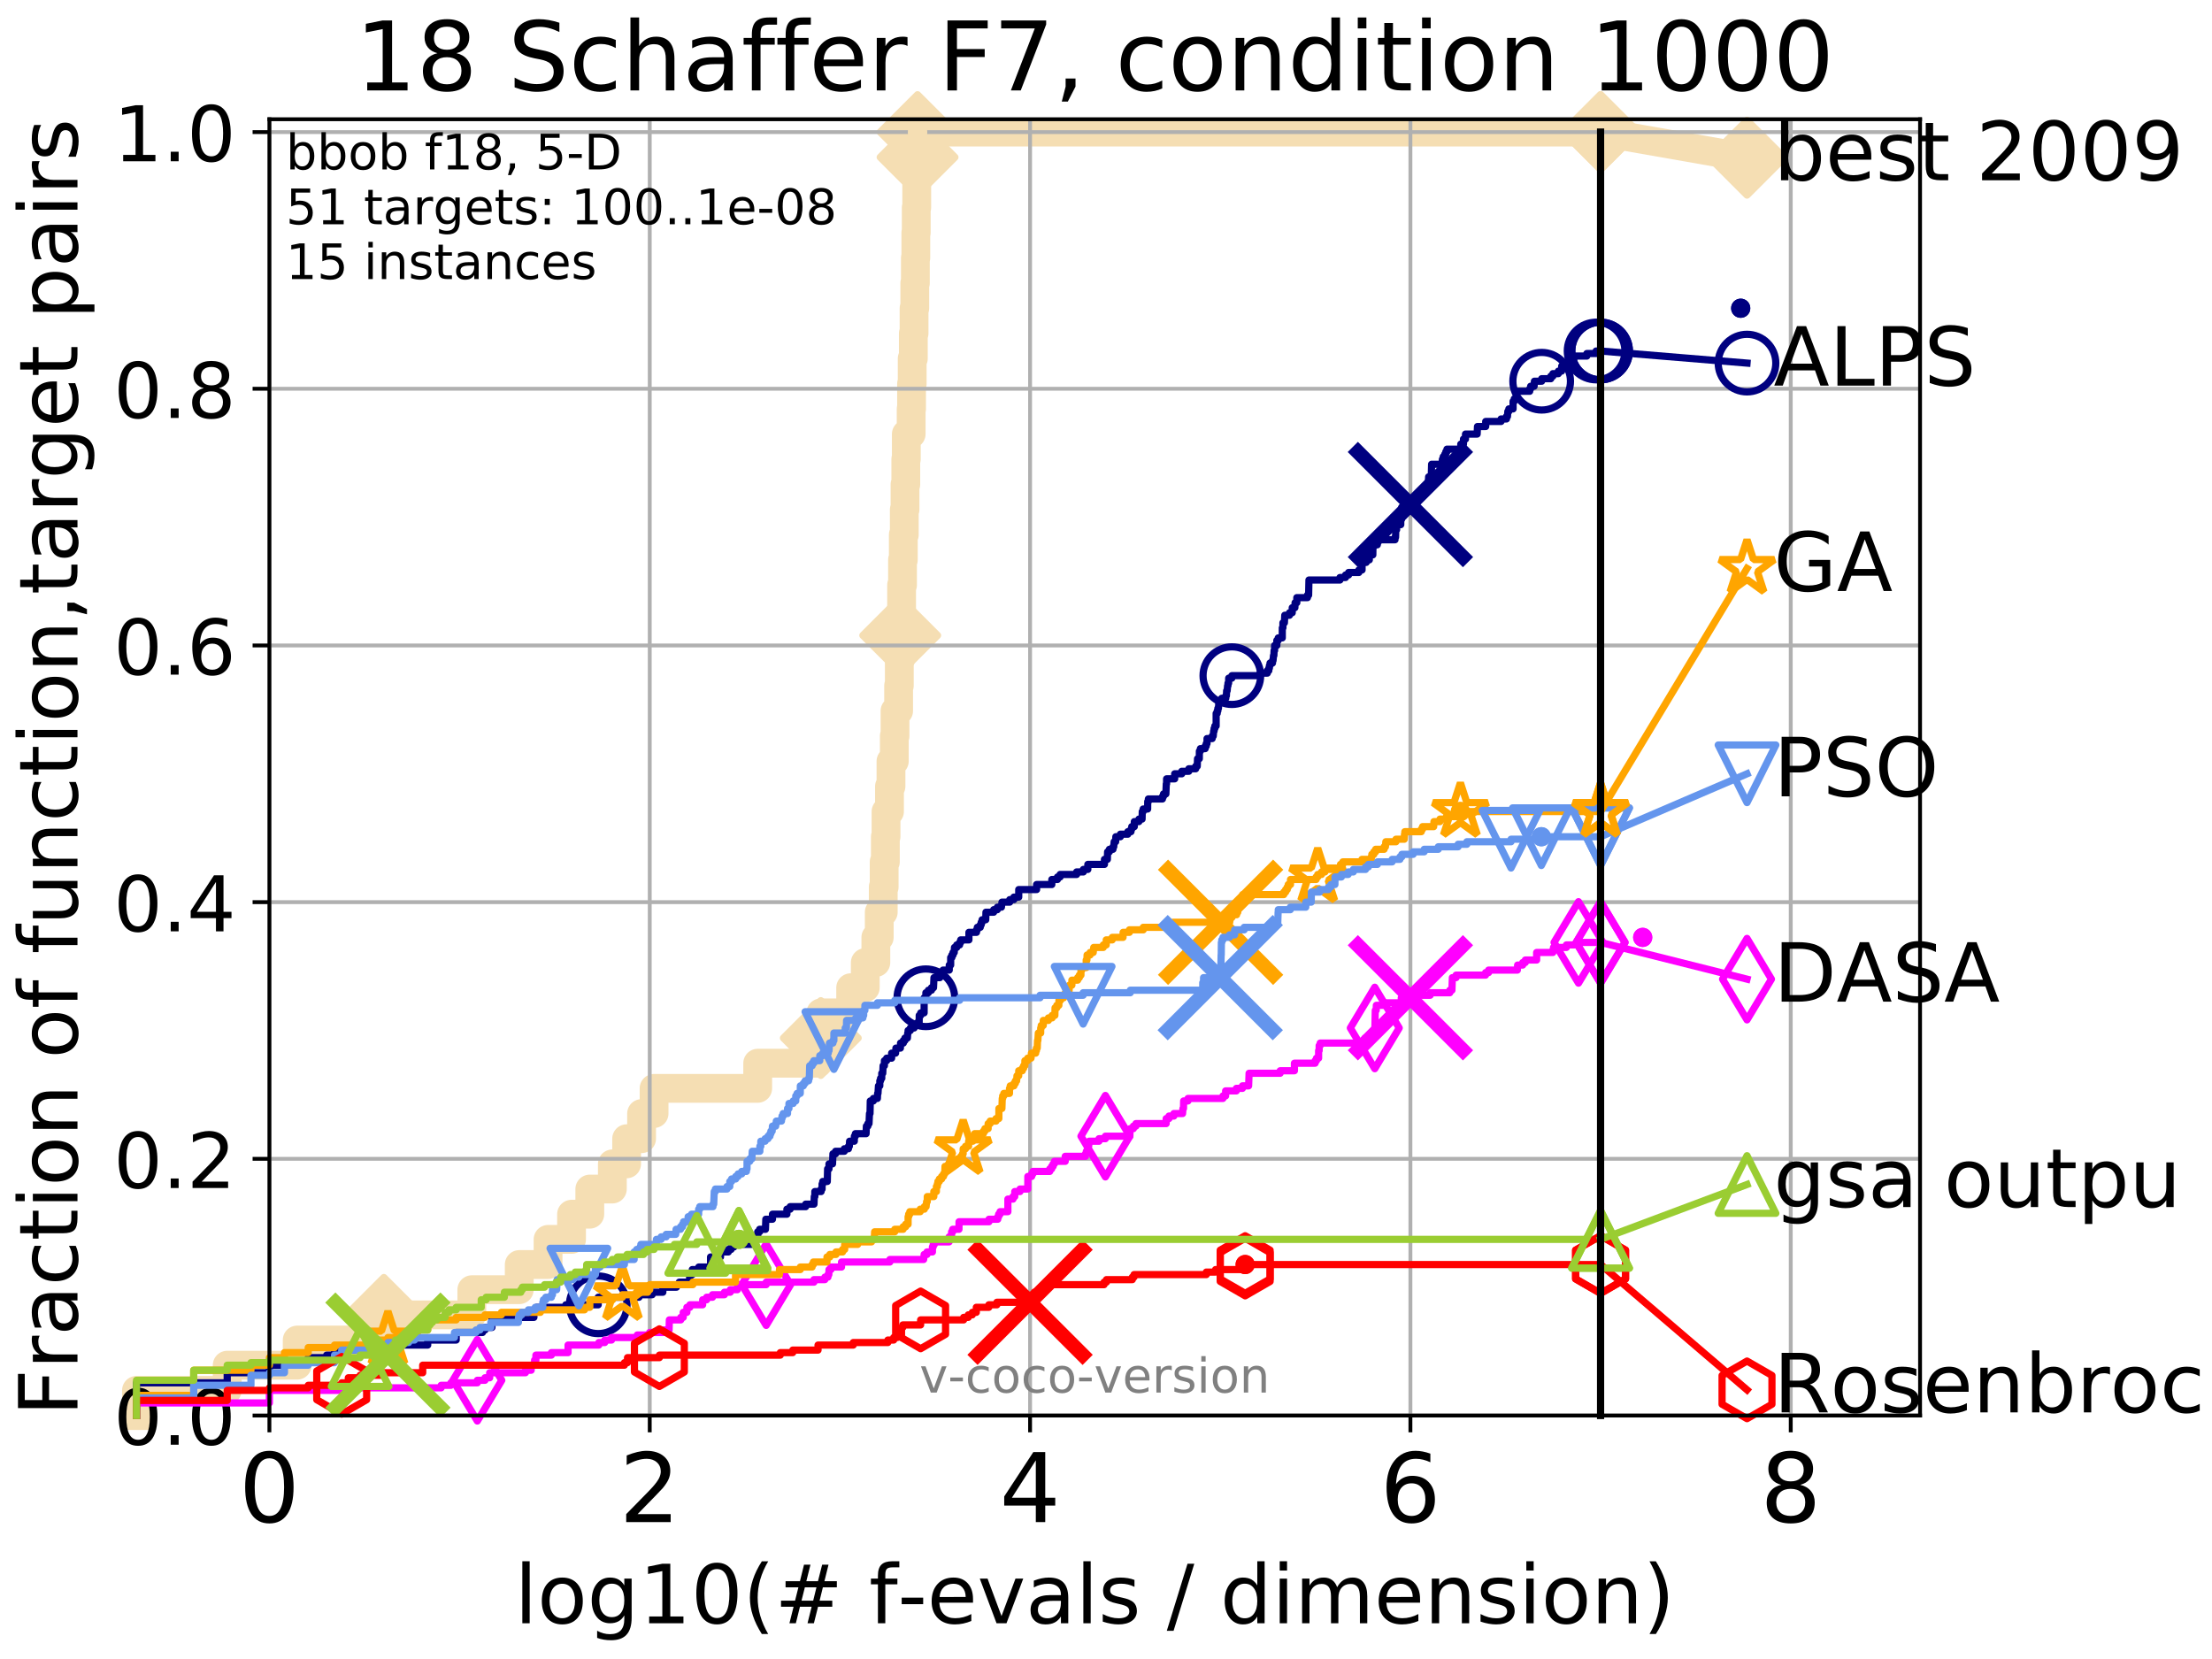 <?xml version="1.0" encoding="utf-8" standalone="no"?>
<!DOCTYPE svg PUBLIC "-//W3C//DTD SVG 1.1//EN"
  "http://www.w3.org/Graphics/SVG/1.1/DTD/svg11.dtd">
<!-- Created with matplotlib (http://matplotlib.org/) -->
<svg height="345.6pt" version="1.1" viewBox="0 0 460.8 345.6" width="460.8pt" xmlns="http://www.w3.org/2000/svg" xmlns:xlink="http://www.w3.org/1999/xlink">
 <defs>
  <style type="text/css">
*{stroke-linecap:butt;stroke-linejoin:round;}
  </style>
 </defs>
 <g id="figure_1">
  <g id="patch_1">
   <path d="M 0 345.6 
L 460.8 345.6 
L 460.8 0 
L 0 0 
z
" style="fill:#ffffff;"/>
  </g>
  <g id="axes_1">
   <g id="patch_2">
    <path d="M 56.12 294.88 
L 399.984 294.88 
L 399.984 24.84 
L 56.12 24.84 
z
" style="fill:#ffffff;"/>
   </g>
   <g id="line2d_1">
    <path d="M 28.43 294.88 
L 28.43 289.638 
L 47.331 289.638 
L 47.331 284.395 
L 61.909 284.395 
L 61.909 279.153 
L 79.971 279.153 
L 79.971 273.91 
L 98.289 273.91 
L 98.289 268.668 
L 108.17 268.668 
L 108.17 263.425 
L 114.172 263.425 
L 114.172 258.183 
L 119.063 258.183 
L 119.063 252.94 
L 122.866 252.94 
L 122.866 247.698 
L 127.565 247.698 
L 127.565 242.455 
L 130.539 242.455 
L 130.539 237.213 
L 133.653 237.213 
L 133.653 231.97 
L 136.256 231.97 
L 136.256 226.728 
L 157.842 226.728 
L 157.842 221.485 
L 170.376 221.485 
L 170.376 216.243 
L 170.99 216.243 
L 170.99 211 
L 177.209 211 
L 177.209 205.758 
L 180.252 205.758 
L 180.252 200.515 
L 182.454 200.515 
L 182.454 195.273 
L 183.163 195.273 
L 183.163 190.03 
L 183.997 190.03 
L 183.997 184.788 
L 184.187 184.788 
L 184.187 179.546 
L 184.437 179.546 
L 184.437 174.303 
L 184.575 174.303 
L 184.575 169.061 
L 185.296 169.061 
L 185.296 163.818 
L 185.607 163.818 
L 185.607 158.576 
L 186.301 158.576 
L 186.301 153.333 
L 186.446 153.333 
L 186.446 148.091 
L 187.198 148.091 
L 187.198 142.848 
L 187.343 142.848 
L 187.343 137.606 
L 187.531 137.606 
L 187.531 132.363 
L 187.665 132.363 
L 187.665 127.121 
L 187.82 127.121 
L 187.82 121.878 
L 188.011 121.878 
L 188.011 116.636 
L 188.177 116.636 
L 188.177 111.393 
L 188.383 111.393 
L 188.383 106.151 
L 188.531 106.151 
L 188.531 100.908 
L 188.694 100.908 
L 188.694 95.666 
L 188.801 95.666 
L 188.801 90.423 
L 189.811 90.423 
L 189.811 85.181 
L 189.894 85.181 
L 189.894 79.938 
L 190.028 79.938 
L 190.028 74.696 
L 190.264 74.696 
L 190.264 69.453 
L 190.416 69.453 
L 190.416 64.211 
L 190.567 64.211 
L 190.567 58.969 
L 190.689 58.969 
L 190.689 53.726 
L 190.783 53.726 
L 190.783 48.484 
L 190.871 48.484 
L 190.871 43.241 
L 190.971 43.241 
L 190.971 37.999 
L 191.055 37.999 
L 191.055 32.756 
L 191.144 32.756 
L 191.144 27.514 
L 333.43 27.514 
" style="fill:none;stroke:#f5deb3;stroke-linecap:square;stroke-width:6;"/>
   </g>
   <g id="line2d_2">
    <defs>
     <path d="M -0 7.778 
L 7.778 0 
L 0 -7.778 
L -7.778 -0 
z
" id="mf54de9c3a9" style="stroke:#f5deb3;stroke-linejoin:miter;stroke-width:1.5;"/>
    </defs>
    <g>
     <use style="fill:#f5deb3;stroke:#f5deb3;stroke-linejoin:miter;stroke-width:1.5;" x="79.971" xlink:href="#mf54de9c3a9" y="273.91"/>
     <use style="fill:#f5deb3;stroke:#f5deb3;stroke-linejoin:miter;stroke-width:1.5;" x="170.99" xlink:href="#mf54de9c3a9" y="216.243"/>
     <use style="fill:#f5deb3;stroke:#f5deb3;stroke-linejoin:miter;stroke-width:1.5;" x="187.531" xlink:href="#mf54de9c3a9" y="132.363"/>
     <use style="fill:#f5deb3;stroke:#f5deb3;stroke-linejoin:miter;stroke-width:1.5;" x="191.144" xlink:href="#mf54de9c3a9" y="32.756"/>
     <use style="fill:#f5deb3;stroke:#f5deb3;stroke-linejoin:miter;stroke-width:1.5;" x="191.144" xlink:href="#mf54de9c3a9" y="27.514"/>
     <use style="fill:#f5deb3;stroke:#f5deb3;stroke-linejoin:miter;stroke-width:1.5;" x="333.43" xlink:href="#mf54de9c3a9" y="27.514"/>
    </g>
   </g>
   <g id="line2d_3">
    <path style="fill:none;stroke:#f5deb3;stroke-linecap:square;stroke-width:6;"/>
    <g/>
   </g>
   <g id="line2d_4">
    <path d="M 333.43 27.514 
L 363.934 32.861 
" style="fill:none;stroke:#f5deb3;stroke-linecap:square;stroke-width:6;"/>
    <g>
     <use style="fill:#f5deb3;stroke:#f5deb3;stroke-linejoin:miter;stroke-width:1.5;" x="333.43" xlink:href="#mf54de9c3a9" y="27.514"/>
     <use style="fill:#f5deb3;stroke:#f5deb3;stroke-linejoin:miter;stroke-width:1.5;" x="363.934" xlink:href="#mf54de9c3a9" y="32.861"/>
    </g>
   </g>
   <g id="matplotlib.axis_1">
    <g id="xtick_1">
     <g id="line2d_5">
      <path clip-path="url(#p0fe18491de)" d="M 56.12 294.88 
L 56.12 24.84 
" style="fill:none;stroke:#b0b0b0;stroke-linecap:square;stroke-width:0.8;"/>
     </g>
     <g id="line2d_6">
      <defs>
       <path d="M 0 0 
L 0 3.5 
" id="m20ae14b641" style="stroke:#000000;stroke-width:0.8;"/>
      </defs>
      <g>
       <use style="stroke:#000000;stroke-width:0.8;" x="56.12" xlink:href="#m20ae14b641" y="294.88"/>
      </g>
     </g>
     <g id="text_1">
      <!-- 0 -->
      <defs>
       <path d="M 31.781 66.406 
Q 24.172 66.406 20.328 58.906 
Q 16.5 51.422 16.5 36.375 
Q 16.5 21.391 20.328 13.891 
Q 24.172 6.391 31.781 6.391 
Q 39.453 6.391 43.281 13.891 
Q 47.125 21.391 47.125 36.375 
Q 47.125 51.422 43.281 58.906 
Q 39.453 66.406 31.781 66.406 
z
M 31.781 74.219 
Q 44.047 74.219 50.516 64.516 
Q 56.984 54.828 56.984 36.375 
Q 56.984 17.969 50.516 8.266 
Q 44.047 -1.422 31.781 -1.422 
Q 19.531 -1.422 13.062 8.266 
Q 6.594 17.969 6.594 36.375 
Q 6.594 54.828 13.062 64.516 
Q 19.531 74.219 31.781 74.219 
z
" id="DejaVuSans-30"/>
      </defs>
      <g transform="translate(49.758 317.077)scale(0.2 -0.2)">
       <use xlink:href="#DejaVuSans-30"/>
      </g>
     </g>
    </g>
    <g id="xtick_2">
     <g id="line2d_7">
      <path clip-path="url(#p0fe18491de)" d="M 135.351 294.88 
L 135.351 24.84 
" style="fill:none;stroke:#b0b0b0;stroke-linecap:square;stroke-width:0.8;"/>
     </g>
     <g id="line2d_8">
      <g>
       <use style="stroke:#000000;stroke-width:0.8;" x="135.351" xlink:href="#m20ae14b641" y="294.88"/>
      </g>
     </g>
     <g id="text_2">
      <!-- 2 -->
      <defs>
       <path d="M 19.188 8.297 
L 53.609 8.297 
L 53.609 0 
L 7.328 0 
L 7.328 8.297 
Q 12.938 14.109 22.625 23.891 
Q 32.328 33.688 34.812 36.531 
Q 39.547 41.844 41.422 45.531 
Q 43.312 49.219 43.312 52.781 
Q 43.312 58.594 39.234 62.25 
Q 35.156 65.922 28.609 65.922 
Q 23.969 65.922 18.812 64.312 
Q 13.672 62.703 7.812 59.422 
L 7.812 69.391 
Q 13.766 71.781 18.938 73 
Q 24.125 74.219 28.422 74.219 
Q 39.75 74.219 46.484 68.547 
Q 53.219 62.891 53.219 53.422 
Q 53.219 48.922 51.531 44.891 
Q 49.859 40.875 45.406 35.406 
Q 44.188 33.984 37.641 27.219 
Q 31.109 20.453 19.188 8.297 
z
" id="DejaVuSans-32"/>
      </defs>
      <g transform="translate(128.989 317.077)scale(0.2 -0.2)">
       <use xlink:href="#DejaVuSans-32"/>
      </g>
     </g>
    </g>
    <g id="xtick_3">
     <g id="line2d_9">
      <path clip-path="url(#p0fe18491de)" d="M 214.583 294.88 
L 214.583 24.84 
" style="fill:none;stroke:#b0b0b0;stroke-linecap:square;stroke-width:0.8;"/>
     </g>
     <g id="line2d_10">
      <g>
       <use style="stroke:#000000;stroke-width:0.8;" x="214.583" xlink:href="#m20ae14b641" y="294.88"/>
      </g>
     </g>
     <g id="text_3">
      <!-- 4 -->
      <defs>
       <path d="M 37.797 64.312 
L 12.891 25.391 
L 37.797 25.391 
z
M 35.203 72.906 
L 47.609 72.906 
L 47.609 25.391 
L 58.016 25.391 
L 58.016 17.188 
L 47.609 17.188 
L 47.609 0 
L 37.797 0 
L 37.797 17.188 
L 4.891 17.188 
L 4.891 26.703 
z
" id="DejaVuSans-34"/>
      </defs>
      <g transform="translate(208.22 317.077)scale(0.2 -0.2)">
       <use xlink:href="#DejaVuSans-34"/>
      </g>
     </g>
    </g>
    <g id="xtick_4">
     <g id="line2d_11">
      <path clip-path="url(#p0fe18491de)" d="M 293.814 294.88 
L 293.814 24.84 
" style="fill:none;stroke:#b0b0b0;stroke-linecap:square;stroke-width:0.8;"/>
     </g>
     <g id="line2d_12">
      <g>
       <use style="stroke:#000000;stroke-width:0.8;" x="293.814" xlink:href="#m20ae14b641" y="294.88"/>
      </g>
     </g>
     <g id="text_4">
      <!-- 6 -->
      <defs>
       <path d="M 33.016 40.375 
Q 26.375 40.375 22.484 35.828 
Q 18.609 31.297 18.609 23.391 
Q 18.609 15.531 22.484 10.953 
Q 26.375 6.391 33.016 6.391 
Q 39.656 6.391 43.531 10.953 
Q 47.406 15.531 47.406 23.391 
Q 47.406 31.297 43.531 35.828 
Q 39.656 40.375 33.016 40.375 
z
M 52.594 71.297 
L 52.594 62.312 
Q 48.875 64.062 45.094 64.984 
Q 41.312 65.922 37.594 65.922 
Q 27.828 65.922 22.672 59.328 
Q 17.531 52.734 16.797 39.406 
Q 19.672 43.656 24.016 45.922 
Q 28.375 48.188 33.594 48.188 
Q 44.578 48.188 50.953 41.516 
Q 57.328 34.859 57.328 23.391 
Q 57.328 12.156 50.688 5.359 
Q 44.047 -1.422 33.016 -1.422 
Q 20.359 -1.422 13.672 8.266 
Q 6.984 17.969 6.984 36.375 
Q 6.984 53.656 15.188 63.938 
Q 23.391 74.219 37.203 74.219 
Q 40.922 74.219 44.703 73.484 
Q 48.484 72.75 52.594 71.297 
z
" id="DejaVuSans-36"/>
      </defs>
      <g transform="translate(287.452 317.077)scale(0.2 -0.2)">
       <use xlink:href="#DejaVuSans-36"/>
      </g>
     </g>
    </g>
    <g id="xtick_5">
     <g id="line2d_13">
      <path clip-path="url(#p0fe18491de)" d="M 373.045 294.88 
L 373.045 24.84 
" style="fill:none;stroke:#b0b0b0;stroke-linecap:square;stroke-width:0.8;"/>
     </g>
     <g id="line2d_14">
      <g>
       <use style="stroke:#000000;stroke-width:0.8;" x="373.045" xlink:href="#m20ae14b641" y="294.88"/>
      </g>
     </g>
     <g id="text_5">
      <!-- 8 -->
      <defs>
       <path d="M 31.781 34.625 
Q 24.75 34.625 20.719 30.859 
Q 16.703 27.094 16.703 20.516 
Q 16.703 13.922 20.719 10.156 
Q 24.75 6.391 31.781 6.391 
Q 38.812 6.391 42.859 10.172 
Q 46.922 13.969 46.922 20.516 
Q 46.922 27.094 42.891 30.859 
Q 38.875 34.625 31.781 34.625 
z
M 21.922 38.812 
Q 15.578 40.375 12.031 44.719 
Q 8.5 49.078 8.5 55.328 
Q 8.5 64.062 14.719 69.141 
Q 20.953 74.219 31.781 74.219 
Q 42.672 74.219 48.875 69.141 
Q 55.078 64.062 55.078 55.328 
Q 55.078 49.078 51.531 44.719 
Q 48 40.375 41.703 38.812 
Q 48.828 37.156 52.797 32.312 
Q 56.781 27.484 56.781 20.516 
Q 56.781 9.906 50.312 4.234 
Q 43.844 -1.422 31.781 -1.422 
Q 19.734 -1.422 13.25 4.234 
Q 6.781 9.906 6.781 20.516 
Q 6.781 27.484 10.781 32.312 
Q 14.797 37.156 21.922 38.812 
z
M 18.312 54.391 
Q 18.312 48.734 21.844 45.562 
Q 25.391 42.391 31.781 42.391 
Q 38.141 42.391 41.719 45.562 
Q 45.312 48.734 45.312 54.391 
Q 45.312 60.062 41.719 63.234 
Q 38.141 66.406 31.781 66.406 
Q 25.391 66.406 21.844 63.234 
Q 18.312 60.062 18.312 54.391 
z
" id="DejaVuSans-38"/>
      </defs>
      <g transform="translate(366.683 317.077)scale(0.2 -0.2)">
       <use xlink:href="#DejaVuSans-38"/>
      </g>
     </g>
    </g>
    <g id="text_6">
     <!-- log10(# f-evals / dimension) -->
     <defs>
      <path d="M 9.422 75.984 
L 18.406 75.984 
L 18.406 0 
L 9.422 0 
z
" id="DejaVuSans-6c"/>
      <path d="M 30.609 48.391 
Q 23.391 48.391 19.188 42.75 
Q 14.984 37.109 14.984 27.297 
Q 14.984 17.484 19.156 11.844 
Q 23.344 6.203 30.609 6.203 
Q 37.797 6.203 41.984 11.859 
Q 46.188 17.531 46.188 27.297 
Q 46.188 37.016 41.984 42.703 
Q 37.797 48.391 30.609 48.391 
z
M 30.609 56 
Q 42.328 56 49.016 48.375 
Q 55.719 40.766 55.719 27.297 
Q 55.719 13.875 49.016 6.219 
Q 42.328 -1.422 30.609 -1.422 
Q 18.844 -1.422 12.172 6.219 
Q 5.516 13.875 5.516 27.297 
Q 5.516 40.766 12.172 48.375 
Q 18.844 56 30.609 56 
z
" id="DejaVuSans-6f"/>
      <path d="M 45.406 27.984 
Q 45.406 37.75 41.375 43.109 
Q 37.359 48.484 30.078 48.484 
Q 22.859 48.484 18.828 43.109 
Q 14.797 37.75 14.797 27.984 
Q 14.797 18.266 18.828 12.891 
Q 22.859 7.516 30.078 7.516 
Q 37.359 7.516 41.375 12.891 
Q 45.406 18.266 45.406 27.984 
z
M 54.391 6.781 
Q 54.391 -7.172 48.188 -13.984 
Q 42 -20.797 29.203 -20.797 
Q 24.469 -20.797 20.266 -20.094 
Q 16.062 -19.391 12.109 -17.922 
L 12.109 -9.188 
Q 16.062 -11.328 19.922 -12.344 
Q 23.781 -13.375 27.781 -13.375 
Q 36.625 -13.375 41.016 -8.766 
Q 45.406 -4.156 45.406 5.172 
L 45.406 9.625 
Q 42.625 4.781 38.281 2.391 
Q 33.938 0 27.875 0 
Q 17.828 0 11.672 7.656 
Q 5.516 15.328 5.516 27.984 
Q 5.516 40.672 11.672 48.328 
Q 17.828 56 27.875 56 
Q 33.938 56 38.281 53.609 
Q 42.625 51.219 45.406 46.391 
L 45.406 54.688 
L 54.391 54.688 
z
" id="DejaVuSans-67"/>
      <path d="M 12.406 8.297 
L 28.516 8.297 
L 28.516 63.922 
L 10.984 60.406 
L 10.984 69.391 
L 28.422 72.906 
L 38.281 72.906 
L 38.281 8.297 
L 54.391 8.297 
L 54.391 0 
L 12.406 0 
z
" id="DejaVuSans-31"/>
      <path d="M 31 75.875 
Q 24.469 64.656 21.281 53.656 
Q 18.109 42.672 18.109 31.391 
Q 18.109 20.125 21.312 9.062 
Q 24.516 -2 31 -13.188 
L 23.188 -13.188 
Q 15.875 -1.703 12.234 9.375 
Q 8.594 20.453 8.594 31.391 
Q 8.594 42.281 12.203 53.312 
Q 15.828 64.359 23.188 75.875 
z
" id="DejaVuSans-28"/>
      <path d="M 51.125 44 
L 36.922 44 
L 32.812 27.688 
L 47.125 27.688 
z
M 43.797 71.781 
L 38.719 51.516 
L 52.984 51.516 
L 58.109 71.781 
L 65.922 71.781 
L 60.891 51.516 
L 76.125 51.516 
L 76.125 44 
L 58.984 44 
L 54.984 27.688 
L 70.516 27.688 
L 70.516 20.219 
L 53.078 20.219 
L 48 0 
L 40.188 0 
L 45.219 20.219 
L 30.906 20.219 
L 25.875 0 
L 18.016 0 
L 23.094 20.219 
L 7.719 20.219 
L 7.719 27.688 
L 24.906 27.688 
L 29 44 
L 13.281 44 
L 13.281 51.516 
L 30.906 51.516 
L 35.891 71.781 
z
" id="DejaVuSans-23"/>
      <path id="DejaVuSans-20"/>
      <path d="M 37.109 75.984 
L 37.109 68.5 
L 28.516 68.5 
Q 23.688 68.5 21.797 66.547 
Q 19.922 64.594 19.922 59.516 
L 19.922 54.688 
L 34.719 54.688 
L 34.719 47.703 
L 19.922 47.703 
L 19.922 0 
L 10.891 0 
L 10.891 47.703 
L 2.297 47.703 
L 2.297 54.688 
L 10.891 54.688 
L 10.891 58.5 
Q 10.891 67.625 15.141 71.797 
Q 19.391 75.984 28.609 75.984 
z
" id="DejaVuSans-66"/>
      <path d="M 4.891 31.391 
L 31.203 31.391 
L 31.203 23.391 
L 4.891 23.391 
z
" id="DejaVuSans-2d"/>
      <path d="M 56.203 29.594 
L 56.203 25.203 
L 14.891 25.203 
Q 15.484 15.922 20.484 11.062 
Q 25.484 6.203 34.422 6.203 
Q 39.594 6.203 44.453 7.469 
Q 49.312 8.734 54.109 11.281 
L 54.109 2.781 
Q 49.266 0.734 44.188 -0.344 
Q 39.109 -1.422 33.891 -1.422 
Q 20.797 -1.422 13.156 6.188 
Q 5.516 13.812 5.516 26.812 
Q 5.516 40.234 12.766 48.109 
Q 20.016 56 32.328 56 
Q 43.359 56 49.781 48.891 
Q 56.203 41.797 56.203 29.594 
z
M 47.219 32.234 
Q 47.125 39.594 43.094 43.984 
Q 39.062 48.391 32.422 48.391 
Q 24.906 48.391 20.391 44.141 
Q 15.875 39.891 15.188 32.172 
z
" id="DejaVuSans-65"/>
      <path d="M 2.984 54.688 
L 12.5 54.688 
L 29.594 8.797 
L 46.688 54.688 
L 56.203 54.688 
L 35.688 0 
L 23.484 0 
z
" id="DejaVuSans-76"/>
      <path d="M 34.281 27.484 
Q 23.391 27.484 19.188 25 
Q 14.984 22.516 14.984 16.5 
Q 14.984 11.719 18.141 8.906 
Q 21.297 6.109 26.703 6.109 
Q 34.188 6.109 38.703 11.406 
Q 43.219 16.703 43.219 25.484 
L 43.219 27.484 
z
M 52.203 31.203 
L 52.203 0 
L 43.219 0 
L 43.219 8.297 
Q 40.141 3.328 35.547 0.953 
Q 30.953 -1.422 24.312 -1.422 
Q 15.922 -1.422 10.953 3.297 
Q 6 8.016 6 15.922 
Q 6 25.141 12.172 29.828 
Q 18.359 34.516 30.609 34.516 
L 43.219 34.516 
L 43.219 35.406 
Q 43.219 41.609 39.141 45 
Q 35.062 48.391 27.688 48.391 
Q 23 48.391 18.547 47.266 
Q 14.109 46.141 10.016 43.891 
L 10.016 52.203 
Q 14.938 54.109 19.578 55.047 
Q 24.219 56 28.609 56 
Q 40.484 56 46.344 49.844 
Q 52.203 43.703 52.203 31.203 
z
" id="DejaVuSans-61"/>
      <path d="M 44.281 53.078 
L 44.281 44.578 
Q 40.484 46.531 36.375 47.5 
Q 32.281 48.484 27.875 48.484 
Q 21.188 48.484 17.844 46.438 
Q 14.5 44.391 14.5 40.281 
Q 14.5 37.156 16.891 35.375 
Q 19.281 33.594 26.516 31.984 
L 29.594 31.297 
Q 39.156 29.25 43.188 25.516 
Q 47.219 21.781 47.219 15.094 
Q 47.219 7.469 41.188 3.016 
Q 35.156 -1.422 24.609 -1.422 
Q 20.219 -1.422 15.453 -0.562 
Q 10.688 0.297 5.422 2 
L 5.422 11.281 
Q 10.406 8.688 15.234 7.391 
Q 20.062 6.109 24.812 6.109 
Q 31.156 6.109 34.562 8.281 
Q 37.984 10.453 37.984 14.406 
Q 37.984 18.062 35.516 20.016 
Q 33.062 21.969 24.703 23.781 
L 21.578 24.516 
Q 13.234 26.266 9.516 29.906 
Q 5.812 33.547 5.812 39.891 
Q 5.812 47.609 11.281 51.797 
Q 16.75 56 26.812 56 
Q 31.781 56 36.172 55.266 
Q 40.578 54.547 44.281 53.078 
z
" id="DejaVuSans-73"/>
      <path d="M 25.391 72.906 
L 33.688 72.906 
L 8.297 -9.281 
L 0 -9.281 
z
" id="DejaVuSans-2f"/>
      <path d="M 45.406 46.391 
L 45.406 75.984 
L 54.391 75.984 
L 54.391 0 
L 45.406 0 
L 45.406 8.203 
Q 42.578 3.328 38.25 0.953 
Q 33.938 -1.422 27.875 -1.422 
Q 17.969 -1.422 11.734 6.484 
Q 5.516 14.406 5.516 27.297 
Q 5.516 40.188 11.734 48.094 
Q 17.969 56 27.875 56 
Q 33.938 56 38.25 53.625 
Q 42.578 51.266 45.406 46.391 
z
M 14.797 27.297 
Q 14.797 17.391 18.875 11.75 
Q 22.953 6.109 30.078 6.109 
Q 37.203 6.109 41.297 11.75 
Q 45.406 17.391 45.406 27.297 
Q 45.406 37.203 41.297 42.844 
Q 37.203 48.484 30.078 48.484 
Q 22.953 48.484 18.875 42.844 
Q 14.797 37.203 14.797 27.297 
z
" id="DejaVuSans-64"/>
      <path d="M 9.422 54.688 
L 18.406 54.688 
L 18.406 0 
L 9.422 0 
z
M 9.422 75.984 
L 18.406 75.984 
L 18.406 64.594 
L 9.422 64.594 
z
" id="DejaVuSans-69"/>
      <path d="M 52 44.188 
Q 55.375 50.25 60.062 53.125 
Q 64.75 56 71.094 56 
Q 79.641 56 84.281 50.016 
Q 88.922 44.047 88.922 33.016 
L 88.922 0 
L 79.891 0 
L 79.891 32.719 
Q 79.891 40.578 77.094 44.375 
Q 74.312 48.188 68.609 48.188 
Q 61.625 48.188 57.562 43.547 
Q 53.516 38.922 53.516 30.906 
L 53.516 0 
L 44.484 0 
L 44.484 32.719 
Q 44.484 40.625 41.703 44.406 
Q 38.922 48.188 33.109 48.188 
Q 26.219 48.188 22.156 43.531 
Q 18.109 38.875 18.109 30.906 
L 18.109 0 
L 9.078 0 
L 9.078 54.688 
L 18.109 54.688 
L 18.109 46.188 
Q 21.188 51.219 25.484 53.609 
Q 29.781 56 35.688 56 
Q 41.656 56 45.828 52.969 
Q 50 49.953 52 44.188 
z
" id="DejaVuSans-6d"/>
      <path d="M 54.891 33.016 
L 54.891 0 
L 45.906 0 
L 45.906 32.719 
Q 45.906 40.484 42.875 44.328 
Q 39.844 48.188 33.797 48.188 
Q 26.516 48.188 22.312 43.547 
Q 18.109 38.922 18.109 30.906 
L 18.109 0 
L 9.078 0 
L 9.078 54.688 
L 18.109 54.688 
L 18.109 46.188 
Q 21.344 51.125 25.703 53.562 
Q 30.078 56 35.797 56 
Q 45.219 56 50.047 50.172 
Q 54.891 44.344 54.891 33.016 
z
" id="DejaVuSans-6e"/>
      <path d="M 8.016 75.875 
L 15.828 75.875 
Q 23.141 64.359 26.781 53.312 
Q 30.422 42.281 30.422 31.391 
Q 30.422 20.453 26.781 9.375 
Q 23.141 -1.703 15.828 -13.188 
L 8.016 -13.188 
Q 14.5 -2 17.703 9.062 
Q 20.906 20.125 20.906 31.391 
Q 20.906 42.672 17.703 53.656 
Q 14.5 64.656 8.016 75.875 
z
" id="DejaVuSans-29"/>
     </defs>
     <g transform="translate(107.211 338.154)scale(0.17 -0.17)">
      <use xlink:href="#DejaVuSans-6c"/>
      <use x="27.783" xlink:href="#DejaVuSans-6f"/>
      <use x="88.965" xlink:href="#DejaVuSans-67"/>
      <use x="152.441" xlink:href="#DejaVuSans-31"/>
      <use x="216.064" xlink:href="#DejaVuSans-30"/>
      <use x="279.688" xlink:href="#DejaVuSans-28"/>
      <use x="318.701" xlink:href="#DejaVuSans-23"/>
      <use x="402.49" xlink:href="#DejaVuSans-20"/>
      <use x="434.277" xlink:href="#DejaVuSans-66"/>
      <use x="469.404" xlink:href="#DejaVuSans-2d"/>
      <use x="505.488" xlink:href="#DejaVuSans-65"/>
      <use x="567.012" xlink:href="#DejaVuSans-76"/>
      <use x="626.191" xlink:href="#DejaVuSans-61"/>
      <use x="687.471" xlink:href="#DejaVuSans-6c"/>
      <use x="715.254" xlink:href="#DejaVuSans-73"/>
      <use x="767.354" xlink:href="#DejaVuSans-20"/>
      <use x="799.141" xlink:href="#DejaVuSans-2f"/>
      <use x="832.832" xlink:href="#DejaVuSans-20"/>
      <use x="864.619" xlink:href="#DejaVuSans-64"/>
      <use x="928.096" xlink:href="#DejaVuSans-69"/>
      <use x="955.879" xlink:href="#DejaVuSans-6d"/>
      <use x="1053.291" xlink:href="#DejaVuSans-65"/>
      <use x="1114.814" xlink:href="#DejaVuSans-6e"/>
      <use x="1178.193" xlink:href="#DejaVuSans-73"/>
      <use x="1230.293" xlink:href="#DejaVuSans-69"/>
      <use x="1258.076" xlink:href="#DejaVuSans-6f"/>
      <use x="1319.258" xlink:href="#DejaVuSans-6e"/>
      <use x="1382.637" xlink:href="#DejaVuSans-29"/>
     </g>
    </g>
   </g>
   <g id="matplotlib.axis_2">
    <g id="ytick_1">
     <g id="line2d_15">
      <path clip-path="url(#p0fe18491de)" d="M 56.12 294.88 
L 399.984 294.88 
" style="fill:none;stroke:#b0b0b0;stroke-linecap:square;stroke-width:0.8;"/>
     </g>
     <g id="line2d_16">
      <defs>
       <path d="M 0 0 
L -3.5 0 
" id="m6bb343e769" style="stroke:#000000;stroke-width:0.8;"/>
      </defs>
      <g>
       <use style="stroke:#000000;stroke-width:0.8;" x="56.12" xlink:href="#m6bb343e769" y="294.88"/>
      </g>
     </g>
     <g id="text_7">
      <!-- 0.0 -->
      <defs>
       <path d="M 10.688 12.406 
L 21 12.406 
L 21 0 
L 10.688 0 
z
" id="DejaVuSans-2e"/>
      </defs>
      <g transform="translate(23.675 300.959)scale(0.16 -0.16)">
       <use xlink:href="#DejaVuSans-30"/>
       <use x="63.623" xlink:href="#DejaVuSans-2e"/>
       <use x="95.41" xlink:href="#DejaVuSans-30"/>
      </g>
     </g>
    </g>
    <g id="ytick_2">
     <g id="line2d_17">
      <path clip-path="url(#p0fe18491de)" d="M 56.12 241.407 
L 399.984 241.407 
" style="fill:none;stroke:#b0b0b0;stroke-linecap:square;stroke-width:0.8;"/>
     </g>
     <g id="line2d_18">
      <g>
       <use style="stroke:#000000;stroke-width:0.8;" x="56.12" xlink:href="#m6bb343e769" y="241.407"/>
      </g>
     </g>
     <g id="text_8">
      <!-- 0.2 -->
      <g transform="translate(23.675 247.485)scale(0.16 -0.16)">
       <use xlink:href="#DejaVuSans-30"/>
       <use x="63.623" xlink:href="#DejaVuSans-2e"/>
       <use x="95.41" xlink:href="#DejaVuSans-32"/>
      </g>
     </g>
    </g>
    <g id="ytick_3">
     <g id="line2d_19">
      <path clip-path="url(#p0fe18491de)" d="M 56.12 187.933 
L 399.984 187.933 
" style="fill:none;stroke:#b0b0b0;stroke-linecap:square;stroke-width:0.8;"/>
     </g>
     <g id="line2d_20">
      <g>
       <use style="stroke:#000000;stroke-width:0.8;" x="56.12" xlink:href="#m6bb343e769" y="187.933"/>
      </g>
     </g>
     <g id="text_9">
      <!-- 0.4 -->
      <g transform="translate(23.675 194.012)scale(0.16 -0.16)">
       <use xlink:href="#DejaVuSans-30"/>
       <use x="63.623" xlink:href="#DejaVuSans-2e"/>
       <use x="95.41" xlink:href="#DejaVuSans-34"/>
      </g>
     </g>
    </g>
    <g id="ytick_4">
     <g id="line2d_21">
      <path clip-path="url(#p0fe18491de)" d="M 56.12 134.46 
L 399.984 134.46 
" style="fill:none;stroke:#b0b0b0;stroke-linecap:square;stroke-width:0.8;"/>
     </g>
     <g id="line2d_22">
      <g>
       <use style="stroke:#000000;stroke-width:0.8;" x="56.12" xlink:href="#m6bb343e769" y="134.46"/>
      </g>
     </g>
     <g id="text_10">
      <!-- 0.6 -->
      <g transform="translate(23.675 140.539)scale(0.16 -0.16)">
       <use xlink:href="#DejaVuSans-30"/>
       <use x="63.623" xlink:href="#DejaVuSans-2e"/>
       <use x="95.41" xlink:href="#DejaVuSans-36"/>
      </g>
     </g>
    </g>
    <g id="ytick_5">
     <g id="line2d_23">
      <path clip-path="url(#p0fe18491de)" d="M 56.12 80.987 
L 399.984 80.987 
" style="fill:none;stroke:#b0b0b0;stroke-linecap:square;stroke-width:0.8;"/>
     </g>
     <g id="line2d_24">
      <g>
       <use style="stroke:#000000;stroke-width:0.8;" x="56.12" xlink:href="#m6bb343e769" y="80.987"/>
      </g>
     </g>
     <g id="text_11">
      <!-- 0.8 -->
      <g transform="translate(23.675 87.066)scale(0.16 -0.16)">
       <use xlink:href="#DejaVuSans-30"/>
       <use x="63.623" xlink:href="#DejaVuSans-2e"/>
       <use x="95.41" xlink:href="#DejaVuSans-38"/>
      </g>
     </g>
    </g>
    <g id="ytick_6">
     <g id="line2d_25">
      <path clip-path="url(#p0fe18491de)" d="M 56.12 27.514 
L 399.984 27.514 
" style="fill:none;stroke:#b0b0b0;stroke-linecap:square;stroke-width:0.8;"/>
     </g>
     <g id="line2d_26">
      <g>
       <use style="stroke:#000000;stroke-width:0.8;" x="56.12" xlink:href="#m6bb343e769" y="27.514"/>
      </g>
     </g>
     <g id="text_12">
      <!-- 1.0 -->
      <g transform="translate(23.675 33.592)scale(0.16 -0.16)">
       <use xlink:href="#DejaVuSans-31"/>
       <use x="63.623" xlink:href="#DejaVuSans-2e"/>
       <use x="95.41" xlink:href="#DejaVuSans-30"/>
      </g>
     </g>
    </g>
    <g id="text_13">
     <!-- Fraction of function,target pairs -->
     <defs>
      <path d="M 9.812 72.906 
L 51.703 72.906 
L 51.703 64.594 
L 19.672 64.594 
L 19.672 43.109 
L 48.578 43.109 
L 48.578 34.812 
L 19.672 34.812 
L 19.672 0 
L 9.812 0 
z
" id="DejaVuSans-46"/>
      <path d="M 41.109 46.297 
Q 39.594 47.172 37.812 47.578 
Q 36.031 48 33.891 48 
Q 26.266 48 22.188 43.047 
Q 18.109 38.094 18.109 28.812 
L 18.109 0 
L 9.078 0 
L 9.078 54.688 
L 18.109 54.688 
L 18.109 46.188 
Q 20.953 51.172 25.484 53.578 
Q 30.031 56 36.531 56 
Q 37.453 56 38.578 55.875 
Q 39.703 55.766 41.062 55.516 
z
" id="DejaVuSans-72"/>
      <path d="M 48.781 52.594 
L 48.781 44.188 
Q 44.969 46.297 41.141 47.344 
Q 37.312 48.391 33.406 48.391 
Q 24.656 48.391 19.812 42.844 
Q 14.984 37.312 14.984 27.297 
Q 14.984 17.281 19.812 11.734 
Q 24.656 6.203 33.406 6.203 
Q 37.312 6.203 41.141 7.25 
Q 44.969 8.297 48.781 10.406 
L 48.781 2.094 
Q 45.016 0.344 40.984 -0.531 
Q 36.969 -1.422 32.422 -1.422 
Q 20.062 -1.422 12.781 6.344 
Q 5.516 14.109 5.516 27.297 
Q 5.516 40.672 12.859 48.328 
Q 20.219 56 33.016 56 
Q 37.156 56 41.109 55.141 
Q 45.062 54.297 48.781 52.594 
z
" id="DejaVuSans-63"/>
      <path d="M 18.312 70.219 
L 18.312 54.688 
L 36.812 54.688 
L 36.812 47.703 
L 18.312 47.703 
L 18.312 18.016 
Q 18.312 11.328 20.141 9.422 
Q 21.969 7.516 27.594 7.516 
L 36.812 7.516 
L 36.812 0 
L 27.594 0 
Q 17.188 0 13.234 3.875 
Q 9.281 7.766 9.281 18.016 
L 9.281 47.703 
L 2.688 47.703 
L 2.688 54.688 
L 9.281 54.688 
L 9.281 70.219 
z
" id="DejaVuSans-74"/>
      <path d="M 8.5 21.578 
L 8.5 54.688 
L 17.484 54.688 
L 17.484 21.922 
Q 17.484 14.156 20.5 10.266 
Q 23.531 6.391 29.594 6.391 
Q 36.859 6.391 41.078 11.031 
Q 45.312 15.672 45.312 23.688 
L 45.312 54.688 
L 54.297 54.688 
L 54.297 0 
L 45.312 0 
L 45.312 8.406 
Q 42.047 3.422 37.719 1 
Q 33.406 -1.422 27.688 -1.422 
Q 18.266 -1.422 13.375 4.438 
Q 8.5 10.297 8.5 21.578 
z
M 31.109 56 
z
" id="DejaVuSans-75"/>
      <path d="M 11.719 12.406 
L 22.016 12.406 
L 22.016 4 
L 14.016 -11.625 
L 7.719 -11.625 
L 11.719 4 
z
" id="DejaVuSans-2c"/>
      <path d="M 18.109 8.203 
L 18.109 -20.797 
L 9.078 -20.797 
L 9.078 54.688 
L 18.109 54.688 
L 18.109 46.391 
Q 20.953 51.266 25.266 53.625 
Q 29.594 56 35.594 56 
Q 45.562 56 51.781 48.094 
Q 58.016 40.188 58.016 27.297 
Q 58.016 14.406 51.781 6.484 
Q 45.562 -1.422 35.594 -1.422 
Q 29.594 -1.422 25.266 0.953 
Q 20.953 3.328 18.109 8.203 
z
M 48.688 27.297 
Q 48.688 37.203 44.609 42.844 
Q 40.531 48.484 33.406 48.484 
Q 26.266 48.484 22.188 42.844 
Q 18.109 37.203 18.109 27.297 
Q 18.109 17.391 22.188 11.75 
Q 26.266 6.109 33.406 6.109 
Q 40.531 6.109 44.609 11.75 
Q 48.688 17.391 48.688 27.297 
z
" id="DejaVuSans-70"/>
     </defs>
     <g transform="translate(16.14 294.999)rotate(-90)scale(0.17 -0.17)">
      <use xlink:href="#DejaVuSans-46"/>
      <use x="57.41" xlink:href="#DejaVuSans-72"/>
      <use x="98.523" xlink:href="#DejaVuSans-61"/>
      <use x="159.803" xlink:href="#DejaVuSans-63"/>
      <use x="214.783" xlink:href="#DejaVuSans-74"/>
      <use x="253.992" xlink:href="#DejaVuSans-69"/>
      <use x="281.775" xlink:href="#DejaVuSans-6f"/>
      <use x="342.957" xlink:href="#DejaVuSans-6e"/>
      <use x="406.336" xlink:href="#DejaVuSans-20"/>
      <use x="438.123" xlink:href="#DejaVuSans-6f"/>
      <use x="499.305" xlink:href="#DejaVuSans-66"/>
      <use x="534.51" xlink:href="#DejaVuSans-20"/>
      <use x="566.297" xlink:href="#DejaVuSans-66"/>
      <use x="601.502" xlink:href="#DejaVuSans-75"/>
      <use x="664.881" xlink:href="#DejaVuSans-6e"/>
      <use x="728.26" xlink:href="#DejaVuSans-63"/>
      <use x="783.24" xlink:href="#DejaVuSans-74"/>
      <use x="822.449" xlink:href="#DejaVuSans-69"/>
      <use x="850.232" xlink:href="#DejaVuSans-6f"/>
      <use x="911.414" xlink:href="#DejaVuSans-6e"/>
      <use x="974.793" xlink:href="#DejaVuSans-2c"/>
      <use x="1006.58" xlink:href="#DejaVuSans-74"/>
      <use x="1045.789" xlink:href="#DejaVuSans-61"/>
      <use x="1107.068" xlink:href="#DejaVuSans-72"/>
      <use x="1148.166" xlink:href="#DejaVuSans-67"/>
      <use x="1211.643" xlink:href="#DejaVuSans-65"/>
      <use x="1273.166" xlink:href="#DejaVuSans-74"/>
      <use x="1312.375" xlink:href="#DejaVuSans-20"/>
      <use x="1344.162" xlink:href="#DejaVuSans-70"/>
      <use x="1407.639" xlink:href="#DejaVuSans-61"/>
      <use x="1468.918" xlink:href="#DejaVuSans-69"/>
      <use x="1496.701" xlink:href="#DejaVuSans-72"/>
      <use x="1537.814" xlink:href="#DejaVuSans-73"/>
     </g>
    </g>
   </g>
   <g id="line2d_27">
    <defs>
     <path d="M 0 1.5 
C 0.398 1.5 0.779 1.342 1.061 1.061 
C 1.342 0.779 1.5 0.398 1.5 0 
C 1.5 -0.398 1.342 -0.779 1.061 -1.061 
C 0.779 -1.342 0.398 -1.5 0 -1.5 
C -0.398 -1.5 -0.779 -1.342 -1.061 -1.061 
C -1.342 -0.779 -1.5 -0.398 -1.5 0 
C -1.5 0.398 -1.342 0.779 -1.061 1.061 
C -0.779 1.342 -0.398 1.5 0 1.5 
z
" id="m99b8cf7e5c" style="stroke:#f5deb3;"/>
    </defs>
    <g>
     <use style="fill:#f5deb3;stroke:#f5deb3;" x="191.144" xlink:href="#m99b8cf7e5c" y="27.514"/>
     <use style="fill:#f5deb3;stroke:#f5deb3;" x="191.144" xlink:href="#m99b8cf7e5c" y="27.514"/>
    </g>
   </g>
   <g id="line2d_28">
    <defs>
     <path d="M 0 1.5 
C 0.398 1.5 0.779 1.342 1.061 1.061 
C 1.342 0.779 1.5 0.398 1.5 0 
C 1.5 -0.398 1.342 -0.779 1.061 -1.061 
C 0.779 -1.342 0.398 -1.5 0 -1.5 
C -0.398 -1.5 -0.779 -1.342 -1.061 -1.061 
C -1.342 -0.779 -1.5 -0.398 -1.5 0 
C -1.5 0.398 -1.342 0.779 -1.061 1.061 
C -0.779 1.342 -0.398 1.5 0 1.5 
z
" id="m1036c40050" style="stroke:#000080;"/>
    </defs>
    <g>
     <use style="fill:#000080;stroke:#000080;" x="362.62" xlink:href="#m1036c40050" y="64.211"/>
     <use style="fill:#000080;stroke:#000080;" x="362.62" xlink:href="#m1036c40050" y="64.211"/>
    </g>
   </g>
   <g id="line2d_29">
    <path d="M 28.43 294.88 
L 28.43 288.065 
L 47.331 288.065 
L 47.331 285.968 
L 56.12 285.968 
L 56.12 284.395 
L 61.909 284.395 
L 61.909 283.871 
L 64.206 283.871 
L 64.206 282.822 
L 68.046 282.822 
L 68.046 282.298 
L 69.685 282.298 
L 69.685 281.25 
L 73.834 281.25 
L 73.834 280.725 
L 77.175 280.725 
L 77.175 280.201 
L 89.1 280.201 
L 89.1 279.153 
L 95.033 279.153 
L 95.033 277.58 
L 100.512 277.58 
L 100.512 277.056 
L 101.026 277.056 
L 101.026 276.531 
L 102.481 276.531 
L 102.481 274.434 
L 111.223 274.434 
L 111.223 272.862 
L 111.773 272.862 
L 111.773 272.337 
L 117.869 272.337 
L 117.869 271.813 
L 124.622 271.813 
L 124.622 270.24 
L 133.113 270.24 
L 133.113 269.716 
L 135.86 269.716 
L 135.86 269.192 
L 138.082 269.192 
L 138.082 268.143 
L 140.918 268.143 
L 140.918 267.619 
L 141.505 267.619 
L 141.505 267.095 
L 143.651 267.095 
L 143.673 265.522 
L 144.216 265.522 
L 144.216 264.474 
L 145.559 264.474 
L 145.559 263.949 
L 148.018 263.949 
L 148.018 261.852 
L 150.095 261.852 
L 150.095 260.804 
L 151.724 260.804 
L 151.724 260.28 
L 152.299 260.28 
L 152.299 259.755 
L 152.905 259.755 
L 152.905 259.231 
L 156.687 259.231 
L 156.737 258.183 
L 157.852 258.183 
L 157.852 256.61 
L 158.238 256.61 
L 158.238 256.086 
L 159.459 256.086 
L 159.535 253.989 
L 160.92 253.989 
L 160.92 252.94 
L 163.927 252.94 
L 163.927 251.892 
L 164.606 251.892 
L 164.606 251.367 
L 167.839 251.367 
L 167.839 250.843 
L 169.571 250.843 
L 169.628 249.27 
L 169.745 249.27 
L 169.745 248.222 
L 171.05 248.222 
L 171.05 247.698 
L 171.256 247.698 
L 171.256 246.649 
L 171.392 246.649 
L 171.392 246.125 
L 172.34 246.125 
L 172.404 243.504 
L 172.693 243.504 
L 172.693 242.455 
L 173.431 242.455 
L 173.517 240.358 
L 174.063 240.358 
L 174.063 239.834 
L 175.888 239.834 
L 175.888 239.31 
L 176.75 239.31 
L 176.75 238.785 
L 176.938 238.785 
L 176.981 237.737 
L 177.969 237.737 
L 177.983 236.689 
L 178.192 236.689 
L 178.192 236.164 
L 180.423 236.164 
L 180.483 234.592 
L 180.788 234.592 
L 180.788 234.067 
L 181.031 234.067 
L 181.13 231.97 
L 181.241 231.97 
L 181.293 229.349 
L 181.938 229.349 
L 181.938 228.825 
L 182.776 228.825 
L 182.824 227.776 
L 182.9 227.776 
L 183 226.204 
L 183.278 226.204 
L 183.278 225.155 
L 183.434 225.155 
L 183.434 224.631 
L 183.685 224.631 
L 183.685 223.582 
L 183.891 223.582 
L 183.966 222.01 
L 184.24 222.01 
L 184.24 220.961 
L 184.705 220.961 
L 184.705 220.437 
L 185.742 220.437 
L 185.742 219.388 
L 186.566 219.388 
L 186.636 218.34 
L 187.572 218.34 
L 187.595 217.291 
L 188.183 217.291 
L 188.183 216.767 
L 188.515 216.767 
L 188.515 216.243 
L 189.026 216.243 
L 189.094 215.194 
L 189.171 215.194 
L 189.171 214.67 
L 189.644 214.67 
L 189.644 214.146 
L 190.436 214.146 
L 190.436 213.622 
L 191.013 213.622 
L 191.013 213.097 
L 191.476 213.097 
L 191.491 211.525 
L 191.802 211.525 
L 191.802 211 
L 192.509 211 
L 192.521 207.855 
L 192.877 207.855 
L 192.877 206.806 
L 193.394 206.806 
L 193.394 206.282 
L 194.044 206.282 
L 194.044 205.758 
L 194.466 205.758 
L 194.564 203.661 
L 195.79 203.661 
L 195.896 202.612 
L 196.455 202.612 
L 196.455 202.088 
L 197.747 202.088 
L 197.748 201.04 
L 198.042 201.04 
L 198.042 199.467 
L 198.296 199.467 
L 198.296 198.943 
L 198.534 198.943 
L 198.534 198.418 
L 198.784 198.418 
L 198.834 197.37 
L 199.302 197.37 
L 199.302 196.846 
L 199.904 196.846 
L 199.904 196.321 
L 200.131 196.321 
L 200.131 195.797 
L 201.843 195.797 
L 201.843 194.224 
L 203.419 194.224 
L 203.419 193.7 
L 203.594 193.7 
L 203.594 193.176 
L 204.207 193.176 
L 204.207 192.652 
L 204.405 192.652 
L 204.405 192.127 
L 204.592 192.127 
L 204.592 191.603 
L 205.35 191.603 
L 205.39 190.03 
L 207.001 190.03 
L 207.001 189.506 
L 207.763 189.506 
L 207.763 188.982 
L 208.615 188.982 
L 208.726 187.933 
L 210.344 187.933 
L 210.344 187.409 
L 211.211 187.409 
L 211.211 186.885 
L 212.22 186.885 
L 212.22 185.312 
L 215.942 185.312 
L 215.942 184.264 
L 219.115 184.264 
L 219.115 183.215 
L 220.291 183.215 
L 220.291 182.691 
L 220.84 182.691 
L 220.84 182.167 
L 224.281 182.167 
L 224.281 181.642 
L 225.683 181.642 
L 225.683 181.118 
L 226.617 181.118 
L 226.617 180.07 
L 230.076 180.07 
L 230.076 179.021 
L 230.683 179.021 
L 230.732 177.449 
L 231.106 177.449 
L 231.106 176.924 
L 231.851 176.924 
L 231.851 176.4 
L 232.013 176.4 
L 232.1 175.352 
L 232.409 175.352 
L 232.448 174.303 
L 233.393 174.303 
L 233.393 173.779 
L 234.942 173.779 
L 234.942 173.255 
L 235.602 173.255 
L 235.602 172.73 
L 235.763 172.73 
L 235.763 172.206 
L 236.298 172.206 
L 236.298 171.158 
L 237.258 171.158 
L 237.258 170.633 
L 237.917 170.633 
L 237.953 169.061 
L 238.14 169.061 
L 238.14 168.536 
L 239.075 168.536 
L 239.092 166.964 
L 239.224 166.964 
L 239.224 166.439 
L 242.158 166.439 
L 242.158 165.915 
L 242.376 165.915 
L 242.376 165.391 
L 242.875 165.391 
L 242.957 163.294 
L 243.021 163.294 
L 243.021 162.245 
L 244.706 162.245 
L 244.706 161.197 
L 246.184 161.197 
L 246.184 160.673 
L 247.653 160.673 
L 247.653 160.148 
L 249.085 160.148 
L 249.085 159.624 
L 249.409 159.624 
L 249.467 158.051 
L 249.84 158.051 
L 249.852 156.479 
L 250.062 156.479 
L 250.062 155.954 
L 251.056 155.954 
L 251.056 155.43 
L 251.279 155.43 
L 251.279 154.906 
L 251.446 154.906 
L 251.446 153.857 
L 252.52 153.857 
L 252.52 153.333 
L 252.74 153.333 
L 252.822 152.285 
L 252.917 152.285 
L 252.917 151.76 
L 253.071 151.76 
L 253.071 151.236 
L 253.345 151.236 
L 253.345 148.615 
L 253.569 148.615 
L 253.569 148.091 
L 253.7 148.091 
L 253.7 147.566 
L 253.824 147.566 
L 253.925 145.994 
L 254.506 145.994 
L 254.506 145.469 
L 255.354 145.469 
L 255.354 144.945 
L 255.478 144.945 
L 255.529 143.897 
L 255.641 143.897 
L 255.729 142.848 
L 255.808 142.848 
L 255.808 142.324 
L 255.941 142.324 
L 255.958 141.275 
L 256.618 141.275 
L 256.618 140.751 
L 262.477 140.751 
L 262.477 140.227 
L 264.007 140.227 
L 264.007 139.703 
L 264.316 139.703 
L 264.316 139.178 
L 264.438 139.178 
L 264.438 138.654 
L 264.569 138.654 
L 264.569 138.13 
L 265.08 138.13 
L 265.08 137.606 
L 265.199 137.606 
L 265.292 136.557 
L 265.372 136.557 
L 265.416 135.509 
L 265.525 135.509 
L 265.525 134.46 
L 265.987 134.46 
L 265.987 133.412 
L 266.279 133.412 
L 266.279 132.887 
L 267.121 132.887 
L 267.126 130.79 
L 267.255 130.79 
L 267.255 129.742 
L 267.562 129.742 
L 267.639 128.169 
L 268.62 128.169 
L 268.62 127.645 
L 269.194 127.645 
L 269.198 126.596 
L 269.748 126.596 
L 269.792 125.548 
L 270.149 125.548 
L 270.149 124.499 
L 272.362 124.499 
L 272.362 123.975 
L 272.609 123.975 
L 272.677 120.83 
L 279.135 120.83 
L 279.135 120.306 
L 280.3 120.306 
L 280.3 119.781 
L 280.938 119.781 
L 280.938 119.257 
L 283.074 119.257 
L 283.074 118.733 
L 283.742 118.733 
L 283.742 117.16 
L 284.61 117.16 
L 284.61 116.636 
L 285.253 116.636 
L 285.253 115.587 
L 285.985 115.587 
L 286.016 113.49 
L 286.919 113.49 
L 287.021 112.442 
L 290.603 112.442 
L 290.603 111.918 
L 290.722 111.918 
L 290.765 110.345 
L 290.941 110.345 
L 290.941 109.296 
L 291.803 109.296 
L 291.803 108.248 
L 291.94 108.248 
L 292.022 105.627 
L 292.893 105.627 
L 292.893 105.102 
L 294.514 105.102 
L 294.514 104.578 
L 294.698 104.578 
L 294.698 104.054 
L 295.42 104.054 
L 295.487 103.005 
L 296.835 103.005 
L 296.835 102.481 
L 297.118 102.481 
L 297.187 101.433 
L 297.503 101.433 
L 297.61 99.336 
L 298.161 99.336 
L 298.231 96.714 
L 300.401 96.714 
L 300.479 95.666 
L 300.653 95.666 
L 300.653 95.142 
L 300.975 95.142 
L 300.975 94.617 
L 301.194 94.617 
L 301.194 94.093 
L 301.43 94.093 
L 301.43 93.569 
L 304.306 93.569 
L 304.306 92.52 
L 304.867 92.52 
L 304.867 91.472 
L 305.285 91.472 
L 305.292 90.423 
L 307.717 90.423 
L 307.787 88.851 
L 309.497 88.851 
L 309.497 87.802 
L 312.697 87.802 
L 312.697 87.278 
L 313.822 87.278 
L 313.822 86.754 
L 314.035 86.754 
L 314.107 85.705 
L 314.32 85.705 
L 314.32 85.181 
L 315.2 85.181 
L 315.202 83.608 
L 315.447 83.608 
L 315.447 83.084 
L 315.919 83.084 
L 315.919 81.511 
L 318.664 81.511 
L 318.664 80.987 
L 318.859 80.987 
L 318.859 80.463 
L 319.588 80.463 
L 319.646 79.414 
L 321.16 79.414 
L 321.16 78.89 
L 323.06 78.89 
L 323.06 78.366 
L 323.497 78.366 
L 323.497 77.841 
L 324.632 77.841 
L 324.632 77.317 
L 325.313 77.317 
L 325.326 76.269 
L 326.317 76.269 
L 326.317 75.744 
L 327.542 75.744 
L 327.555 74.696 
L 327.882 74.696 
L 327.882 74.172 
L 330.565 74.172 
L 330.565 73.647 
L 332.498 73.647 
L 332.498 73.123 
L 333.43 73.123 
L 333.43 73.123 
" style="fill:none;stroke:#000080;stroke-linecap:square;stroke-width:1.5;"/>
   </g>
   <g id="line2d_30">
    <defs>
     <path d="M 0 6 
C 1.591 6 3.117 5.368 4.243 4.243 
C 5.368 3.117 6 1.591 6 0 
C 6 -1.591 5.368 -3.117 4.243 -4.243 
C 3.117 -5.368 1.591 -6 0 -6 
C -1.591 -6 -3.117 -5.368 -4.243 -4.243 
C -5.368 -3.117 -6 -1.591 -6 0 
C -6 1.591 -5.368 3.117 -4.243 4.243 
C -3.117 5.368 -1.591 6 0 6 
z
" id="m0ad82422d9" style="stroke:#000080;stroke-width:1.5;"/>
    </defs>
    <g>
     <use style="fill-opacity:0;stroke:#000080;stroke-width:1.5;" x="124.622" xlink:href="#m0ad82422d9" y="271.813"/>
     <use style="fill-opacity:0;stroke:#000080;stroke-width:1.5;" x="192.877" xlink:href="#m0ad82422d9" y="207.855"/>
     <use style="fill-opacity:0;stroke:#000080;stroke-width:1.5;" x="256.618" xlink:href="#m0ad82422d9" y="140.751"/>
     <use style="fill-opacity:0;stroke:#000080;stroke-width:1.5;" x="321.16" xlink:href="#m0ad82422d9" y="79.414"/>
     <use style="fill-opacity:0;stroke:#000080;stroke-width:1.5;" x="332.498" xlink:href="#m0ad82422d9" y="73.123"/>
     <use style="fill-opacity:0;stroke:#000080;stroke-width:1.5;" x="333.43" xlink:href="#m0ad82422d9" y="73.123"/>
    </g>
   </g>
   <g id="line2d_31">
    <path style="fill:none;stroke:#000080;stroke-linecap:square;stroke-width:1.5;"/>
    <g/>
   </g>
   <g id="line2d_32">
    <path clip-path="url(#p0fe18491de)" d="M 293.814 105.102 
" style="fill:none;stroke:#000080;stroke-linecap:square;stroke-width:1.5;"/>
    <defs>
     <path d="M -12 12 
L 12 -12 
M -12 -12 
L 12 12 
" id="m417ef3fc67" style="stroke:#000080;stroke-width:3;"/>
    </defs>
    <g clip-path="url(#p0fe18491de)">
     <use style="fill:#000080;stroke:#000080;stroke-width:3;" x="293.814" xlink:href="#m417ef3fc67" y="105.102"/>
    </g>
   </g>
   <g id="line2d_33">
    <defs>
     <path d="M 0 1.5 
C 0.398 1.5 0.779 1.342 1.061 1.061 
C 1.342 0.779 1.5 0.398 1.5 0 
C 1.5 -0.398 1.342 -0.779 1.061 -1.061 
C 0.779 -1.342 0.398 -1.5 0 -1.5 
C -0.398 -1.5 -0.779 -1.342 -1.061 -1.061 
C -1.342 -0.779 -1.5 -0.398 -1.5 0 
C -1.5 0.398 -1.342 0.779 -1.061 1.061 
C -0.779 1.342 -0.398 1.5 0 1.5 
z
" id="m5f10ed7154" style="stroke:#ff00ff;"/>
    </defs>
    <g>
     <use style="fill:#ff00ff;stroke:#ff00ff;" x="342.205" xlink:href="#m5f10ed7154" y="195.273"/>
     <use style="fill:#ff00ff;stroke:#ff00ff;" x="342.205" xlink:href="#m5f10ed7154" y="195.273"/>
    </g>
   </g>
   <g id="line2d_34">
    <path d="M 28.43 294.88 
L 28.43 292.259 
L 56.12 292.259 
L 56.12 289.638 
L 73.834 289.638 
L 73.834 289.113 
L 91.897 289.113 
L 91.897 288.589 
L 93.923 288.589 
L 93.923 288.065 
L 99.437 288.065 
L 99.437 287.541 
L 101.026 287.541 
L 101.026 287.016 
L 102.009 287.016 
L 102.009 285.968 
L 109.457 285.968 
L 109.457 285.444 
L 110.654 285.444 
L 110.654 284.395 
L 111.362 284.395 
L 111.362 283.347 
L 111.637 283.347 
L 111.637 282.298 
L 114.865 282.298 
L 114.865 281.774 
L 118.338 281.774 
L 118.338 280.201 
L 124.75 280.201 
L 124.75 279.677 
L 125.979 279.677 
L 125.979 279.153 
L 127.402 279.153 
L 127.402 278.628 
L 132.756 278.628 
L 132.756 278.104 
L 135.317 278.104 
L 135.317 277.58 
L 138.315 277.58 
L 138.315 277.056 
L 139.382 277.056 
L 139.436 274.959 
L 141.815 274.959 
L 141.815 274.434 
L 142.327 274.434 
L 142.327 273.386 
L 143.09 273.386 
L 143.09 272.337 
L 143.715 272.337 
L 143.715 271.813 
L 146.376 271.813 
L 146.376 270.765 
L 147.208 270.765 
L 147.208 270.24 
L 148.425 270.24 
L 148.425 269.716 
L 150.908 269.716 
L 150.908 269.192 
L 152.131 269.192 
L 152.131 268.668 
L 153.61 268.668 
L 153.681 267.619 
L 159.61 267.619 
L 159.61 267.095 
L 169.562 267.095 
L 169.562 266.571 
L 171.836 266.571 
L 171.836 266.046 
L 172.476 266.046 
L 172.476 265.522 
L 172.658 265.522 
L 172.701 264.474 
L 173.101 264.474 
L 173.101 263.949 
L 175.304 263.949 
L 175.304 262.901 
L 185.374 262.901 
L 185.374 262.377 
L 192.411 262.377 
L 192.514 261.328 
L 193.109 261.328 
L 193.109 260.804 
L 194.241 260.804 
L 194.241 259.755 
L 194.395 259.755 
L 194.395 259.231 
L 194.652 259.231 
L 194.652 258.707 
L 197.72 258.707 
L 197.72 257.658 
L 198.227 257.658 
L 198.233 256.61 
L 198.463 256.61 
L 198.463 256.086 
L 199.769 256.086 
L 199.786 254.513 
L 206.024 254.513 
L 206.024 253.989 
L 207.85 253.989 
L 207.85 253.464 
L 208.037 253.464 
L 208.037 252.94 
L 208.333 252.94 
L 208.333 252.416 
L 209.96 252.416 
L 209.96 249.795 
L 211.021 249.795 
L 211.021 249.27 
L 211.39 249.27 
L 211.39 248.222 
L 212.489 248.222 
L 212.489 247.698 
L 214.103 247.698 
L 214.119 245.076 
L 214.916 245.076 
L 214.916 244.552 
L 215.175 244.552 
L 215.175 244.028 
L 218.682 244.028 
L 218.682 243.504 
L 219.072 243.504 
L 219.072 242.979 
L 219.379 242.979 
L 219.379 242.455 
L 219.651 242.455 
L 219.651 241.931 
L 221.907 241.931 
L 221.907 240.882 
L 226.119 240.882 
L 226.119 240.358 
L 226.306 240.358 
L 226.306 239.834 
L 226.576 239.834 
L 226.576 238.785 
L 226.789 238.785 
L 226.882 237.737 
L 228.939 237.737 
L 228.939 237.213 
L 230.275 237.213 
L 230.275 236.689 
L 235.374 236.689 
L 235.415 235.116 
L 236.105 235.116 
L 236.105 234.592 
L 236.631 234.592 
L 236.631 234.067 
L 242.937 234.067 
L 242.937 233.019 
L 243.522 233.019 
L 243.522 232.495 
L 244.537 232.495 
L 244.537 231.97 
L 246.351 231.97 
L 246.428 230.922 
L 246.545 230.922 
L 246.575 229.349 
L 247.483 229.349 
L 247.483 228.825 
L 254.76 228.825 
L 254.76 228.301 
L 255.319 228.301 
L 255.32 227.252 
L 257.556 227.252 
L 257.556 226.728 
L 258.824 226.728 
L 258.824 226.204 
L 260.111 226.204 
L 260.207 223.582 
L 266.683 223.582 
L 266.683 223.058 
L 269.652 223.058 
L 269.652 221.485 
L 273.96 221.485 
L 273.96 220.961 
L 274.242 220.961 
L 274.242 220.437 
L 274.689 220.437 
L 274.689 218.864 
L 274.807 218.864 
L 274.807 217.816 
L 275.02 217.816 
L 275.02 217.291 
L 284.353 217.291 
L 284.353 216.243 
L 285.339 216.243 
L 285.339 215.719 
L 286.389 215.719 
L 286.494 210.476 
L 286.687 210.476 
L 286.717 209.428 
L 288.598 209.428 
L 288.598 208.903 
L 291.91 208.903 
L 291.91 207.855 
L 294.153 207.855 
L 294.153 207.331 
L 297.933 207.331 
L 297.933 206.806 
L 302.019 206.806 
L 302.019 206.282 
L 302.465 206.282 
L 302.554 203.661 
L 303.329 203.661 
L 303.329 203.137 
L 309.47 203.137 
L 309.47 202.612 
L 310.101 202.612 
L 310.101 202.088 
L 316.092 202.088 
L 316.146 201.04 
L 317.209 201.04 
L 317.209 200.515 
L 317.751 200.515 
L 317.751 199.991 
L 320.109 199.991 
L 320.111 198.418 
L 323.486 198.418 
L 323.486 197.894 
L 323.618 197.894 
L 323.618 197.37 
L 326.308 197.37 
L 326.308 196.846 
L 328.829 196.846 
L 328.829 196.321 
L 333.43 196.321 
L 333.43 196.321 
" style="fill:none;stroke:#ff00ff;stroke-linecap:square;stroke-width:1.5;"/>
   </g>
   <g id="line2d_35">
    <defs>
     <path d="M -0 8.485 
L 5.091 0 
L 0 -8.485 
L -5.091 -0 
z
" id="m003abf7eac" style="stroke:#ff00ff;stroke-linejoin:miter;stroke-width:1.5;"/>
    </defs>
    <g>
     <use style="fill-opacity:0;stroke:#ff00ff;stroke-linejoin:miter;stroke-width:1.5;" x="99.437" xlink:href="#m003abf7eac" y="287.541"/>
     <use style="fill-opacity:0;stroke:#ff00ff;stroke-linejoin:miter;stroke-width:1.5;" x="159.61" xlink:href="#m003abf7eac" y="267.619"/>
     <use style="fill-opacity:0;stroke:#ff00ff;stroke-linejoin:miter;stroke-width:1.5;" x="230.275" xlink:href="#m003abf7eac" y="236.689"/>
     <use style="fill-opacity:0;stroke:#ff00ff;stroke-linejoin:miter;stroke-width:1.5;" x="286.39" xlink:href="#m003abf7eac" y="214.146"/>
     <use style="fill-opacity:0;stroke:#ff00ff;stroke-linejoin:miter;stroke-width:1.5;" x="328.829" xlink:href="#m003abf7eac" y="196.321"/>
     <use style="fill-opacity:0;stroke:#ff00ff;stroke-linejoin:miter;stroke-width:1.5;" x="333.43" xlink:href="#m003abf7eac" y="196.321"/>
    </g>
   </g>
   <g id="line2d_36">
    <path style="fill:none;stroke:#ff00ff;stroke-linecap:square;stroke-width:1.5;"/>
    <g/>
   </g>
   <g id="line2d_37">
    <path clip-path="url(#p0fe18491de)" d="M 293.814 207.855 
" style="fill:none;stroke:#ff00ff;stroke-linecap:square;stroke-width:1.5;"/>
    <defs>
     <path d="M -12 12 
L 12 -12 
M -12 -12 
L 12 12 
" id="m9cd520337c" style="stroke:#ff00ff;stroke-width:3;"/>
    </defs>
    <g clip-path="url(#p0fe18491de)">
     <use style="fill:#ff00ff;stroke:#ff00ff;stroke-width:3;" x="293.814" xlink:href="#m9cd520337c" y="207.855"/>
    </g>
   </g>
   <g id="line2d_38">
    <defs>
     <path d="M 0 1.5 
C 0.398 1.5 0.779 1.342 1.061 1.061 
C 1.342 0.779 1.5 0.398 1.5 0 
C 1.5 -0.398 1.342 -0.779 1.061 -1.061 
C 0.779 -1.342 0.398 -1.5 0 -1.5 
C -0.398 -1.5 -0.779 -1.342 -1.061 -1.061 
C -1.342 -0.779 -1.5 -0.398 -1.5 0 
C -1.5 0.398 -1.342 0.779 -1.061 1.061 
C -0.779 1.342 -0.398 1.5 0 1.5 
z
" id="m6ec1387362" style="stroke:#ffa500;"/>
    </defs>
    <g>
     <use style="fill:#ffa500;stroke:#ffa500;" x="304.229" xlink:href="#m6ec1387362" y="169.061"/>
     <use style="fill:#ffa500;stroke:#ffa500;" x="304.229" xlink:href="#m6ec1387362" y="169.061"/>
    </g>
   </g>
   <g id="line2d_39">
    <path d="M 28.43 294.88 
L 28.43 290.686 
L 40.355 290.686 
L 40.355 285.444 
L 52.281 285.444 
L 52.281 284.395 
L 56.12 284.395 
L 56.12 282.822 
L 59.257 282.822 
L 59.257 281.774 
L 64.206 281.774 
L 64.206 280.725 
L 69.685 280.725 
L 69.685 280.201 
L 77.175 280.201 
L 77.175 279.677 
L 79.089 279.677 
L 79.089 279.153 
L 80.81 279.153 
L 80.81 278.628 
L 86.947 278.628 
L 86.947 277.056 
L 89.1 277.056 
L 89.1 274.959 
L 95.033 274.959 
L 95.033 274.434 
L 101.026 274.434 
L 101.026 273.91 
L 104.455 273.91 
L 104.455 273.386 
L 112.568 273.386 
L 112.568 272.862 
L 121.765 272.862 
L 121.765 272.337 
L 122.866 272.337 
L 122.866 270.765 
L 127.619 270.765 
L 127.619 270.24 
L 129.652 270.24 
L 129.652 269.716 
L 132.555 269.716 
L 132.555 269.192 
L 134.933 269.192 
L 134.933 268.668 
L 135.351 268.668 
L 135.351 267.619 
L 144.338 267.619 
L 144.338 267.095 
L 153.225 267.095 
L 153.225 265.522 
L 162.375 265.522 
L 162.375 264.474 
L 166.72 264.474 
L 166.72 263.949 
L 169.171 263.949 
L 169.171 263.425 
L 169.439 263.425 
L 169.439 262.901 
L 172.272 262.901 
L 172.272 261.852 
L 172.865 261.852 
L 172.865 261.328 
L 174.15 261.328 
L 174.15 260.804 
L 175.526 260.804 
L 175.526 260.28 
L 175.963 260.28 
L 175.963 259.231 
L 178.674 259.231 
L 178.674 258.707 
L 181.558 258.707 
L 181.558 258.183 
L 182.13 258.183 
L 182.198 256.61 
L 186.392 256.61 
L 186.392 256.086 
L 188.135 256.086 
L 188.135 255.561 
L 188.657 255.561 
L 188.657 255.037 
L 189.171 255.037 
L 189.171 253.464 
L 189.291 253.464 
L 189.291 252.94 
L 189.529 252.94 
L 189.529 252.416 
L 191.698 252.416 
L 191.698 251.892 
L 192.558 251.892 
L 192.558 251.367 
L 192.923 251.367 
L 193.028 250.319 
L 193.167 250.319 
L 193.167 249.27 
L 194.531 249.27 
L 194.531 248.222 
L 195.067 248.222 
L 195.067 247.173 
L 195.265 247.173 
L 195.265 246.649 
L 195.377 246.649 
L 195.377 246.125 
L 195.685 246.125 
L 195.685 245.601 
L 196.16 245.601 
L 196.16 245.076 
L 196.544 245.076 
L 196.544 244.552 
L 196.803 244.552 
L 196.861 242.979 
L 197.605 242.979 
L 197.605 242.455 
L 198.754 242.455 
L 198.754 241.931 
L 199.486 241.931 
L 199.486 241.407 
L 200.168 241.407 
L 200.168 240.882 
L 200.505 240.882 
L 200.505 240.358 
L 200.644 240.358 
L 200.644 239.31 
L 201.138 239.31 
L 201.138 238.785 
L 201.784 238.785 
L 201.784 237.737 
L 202.654 237.737 
L 202.654 236.689 
L 203.032 236.689 
L 203.032 236.164 
L 204.858 236.164 
L 204.858 235.64 
L 205.172 235.64 
L 205.172 235.116 
L 205.848 235.116 
L 205.848 234.067 
L 206.269 234.067 
L 206.269 233.543 
L 207.486 233.543 
L 207.486 233.019 
L 208.078 233.019 
L 208.088 230.922 
L 208.718 230.922 
L 208.787 228.825 
L 208.87 228.825 
L 208.87 228.301 
L 209.117 228.301 
L 209.117 227.776 
L 210.294 227.776 
L 210.294 226.728 
L 210.447 226.728 
L 210.447 226.204 
L 211.223 226.204 
L 211.223 225.679 
L 211.522 225.679 
L 211.522 225.155 
L 211.783 225.155 
L 211.851 224.107 
L 212.216 224.107 
L 212.216 223.058 
L 212.959 223.058 
L 212.959 222.534 
L 213.242 222.534 
L 213.242 222.01 
L 213.503 222.01 
L 213.503 220.961 
L 214.086 220.961 
L 214.086 220.437 
L 214.785 220.437 
L 214.862 219.388 
L 215.75 219.388 
L 215.75 218.864 
L 215.906 218.864 
L 215.906 218.34 
L 216.075 218.34 
L 216.136 216.767 
L 216.205 216.767 
L 216.301 215.194 
L 216.794 215.194 
L 216.794 214.146 
L 216.907 214.146 
L 216.907 213.622 
L 217.33 213.622 
L 217.33 212.573 
L 218.398 212.573 
L 218.398 212.049 
L 219.179 212.049 
L 219.179 211.525 
L 219.75 211.525 
L 219.783 209.952 
L 220.153 209.952 
L 220.153 209.428 
L 220.581 209.428 
L 220.597 208.379 
L 220.935 208.379 
L 220.935 207.855 
L 221.585 207.855 
L 221.585 207.331 
L 221.919 207.331 
L 221.919 206.806 
L 222.681 206.806 
L 222.779 205.234 
L 223.294 205.234 
L 223.294 204.185 
L 224.494 204.185 
L 224.494 203.661 
L 224.847 203.661 
L 224.847 203.137 
L 225.179 203.137 
L 225.179 202.088 
L 225.366 202.088 
L 225.366 201.564 
L 226.276 201.564 
L 226.276 199.991 
L 226.427 199.991 
L 226.459 198.943 
L 227.084 198.943 
L 227.084 198.418 
L 227.738 198.418 
L 227.845 197.37 
L 229.835 197.37 
L 229.835 196.846 
L 230.448 196.846 
L 230.448 195.797 
L 231.696 195.797 
L 231.696 195.273 
L 233.95 195.273 
L 233.965 194.224 
L 235.274 194.224 
L 235.274 193.7 
L 238.164 193.7 
L 238.164 193.176 
L 243.592 193.176 
L 243.592 192.652 
L 244.364 192.652 
L 244.364 192.127 
L 256.172 192.127 
L 256.172 191.603 
L 256.294 191.603 
L 256.294 191.079 
L 256.669 191.079 
L 256.669 190.555 
L 257.606 190.555 
L 257.606 190.03 
L 257.848 190.03 
L 257.886 188.982 
L 257.995 188.982 
L 257.995 187.933 
L 258.373 187.933 
L 258.373 187.409 
L 258.88 187.409 
L 258.88 186.361 
L 267.437 186.361 
L 267.437 185.836 
L 267.825 185.836 
L 267.825 185.312 
L 268.159 185.312 
L 268.159 184.788 
L 268.369 184.788 
L 268.369 184.264 
L 268.835 184.264 
L 268.835 183.215 
L 274.168 183.215 
L 274.168 182.691 
L 274.507 182.691 
L 274.507 182.167 
L 275.294 182.167 
L 275.294 181.642 
L 276.008 181.642 
L 276.008 181.118 
L 279.131 181.118 
L 279.131 180.594 
L 279.243 180.594 
L 279.243 180.07 
L 279.731 180.07 
L 279.731 179.546 
L 283.718 179.546 
L 283.718 179.021 
L 285.657 179.021 
L 285.657 178.497 
L 285.777 178.497 
L 285.777 177.973 
L 286.191 177.973 
L 286.191 177.449 
L 286.574 177.449 
L 286.574 176.924 
L 288.334 176.924 
L 288.334 176.4 
L 288.612 176.4 
L 288.691 175.352 
L 290.804 175.352 
L 290.804 174.827 
L 292.53 174.827 
L 292.581 173.779 
L 292.651 173.779 
L 292.651 173.255 
L 296.08 173.255 
L 296.08 172.73 
L 296.347 172.73 
L 296.347 172.206 
L 298.661 172.206 
L 298.718 171.158 
L 299.97 171.158 
L 299.97 170.633 
L 301.308 170.633 
L 301.308 170.109 
L 303.41 170.109 
L 303.41 169.585 
L 304.229 169.585 
L 304.229 169.061 
L 333.43 169.061 
L 333.43 169.061 
" style="fill:none;stroke:#ffa500;stroke-linecap:square;stroke-width:1.5;"/>
   </g>
   <g id="line2d_40">
    <defs>
     <path d="M 0 -6 
L -1.347 -1.854 
L -5.706 -1.854 
L -2.18 0.708 
L -3.527 4.854 
L -0 2.292 
L 3.527 4.854 
L 2.18 0.708 
L 5.706 -1.854 
L 1.347 -1.854 
z
" id="mb18247a4e0" style="stroke:#ffa500;stroke-linejoin:bevel;stroke-width:1.5;"/>
    </defs>
    <g>
     <use style="fill-opacity:0;stroke:#ffa500;stroke-linejoin:bevel;stroke-width:1.5;" x="80.81" xlink:href="#mb18247a4e0" y="279.153"/>
     <use style="fill-opacity:0;stroke:#ffa500;stroke-linejoin:bevel;stroke-width:1.5;" x="129.652" xlink:href="#mb18247a4e0" y="269.716"/>
     <use style="fill-opacity:0;stroke:#ffa500;stroke-linejoin:bevel;stroke-width:1.5;" x="200.644" xlink:href="#mb18247a4e0" y="239.31"/>
     <use style="fill-opacity:0;stroke:#ffa500;stroke-linejoin:bevel;stroke-width:1.5;" x="274.507" xlink:href="#mb18247a4e0" y="182.691"/>
     <use style="fill-opacity:0;stroke:#ffa500;stroke-linejoin:bevel;stroke-width:1.5;" x="304.229" xlink:href="#mb18247a4e0" y="169.061"/>
     <use style="fill-opacity:0;stroke:#ffa500;stroke-linejoin:bevel;stroke-width:1.5;" x="333.43" xlink:href="#mb18247a4e0" y="169.061"/>
    </g>
   </g>
   <g id="line2d_41">
    <path style="fill:none;stroke:#ffa500;stroke-linecap:square;stroke-width:1.5;"/>
    <g/>
   </g>
   <g id="line2d_42">
    <path clip-path="url(#p0fe18491de)" d="M 254.271 192.127 
" style="fill:none;stroke:#ffa500;stroke-linecap:square;stroke-width:1.5;"/>
    <defs>
     <path d="M -12 12 
L 12 -12 
M -12 -12 
L 12 12 
" id="m881afc076f" style="stroke:#ffa500;stroke-width:3;"/>
    </defs>
    <g clip-path="url(#p0fe18491de)">
     <use style="fill:#ffa500;stroke:#ffa500;stroke-width:3;" x="254.271" xlink:href="#m881afc076f" y="192.127"/>
    </g>
   </g>
   <g id="line2d_43">
    <defs>
     <path d="M 0 1.5 
C 0.398 1.5 0.779 1.342 1.061 1.061 
C 1.342 0.779 1.5 0.398 1.5 0 
C 1.5 -0.398 1.342 -0.779 1.061 -1.061 
C 0.779 -1.342 0.398 -1.5 0 -1.5 
C -0.398 -1.5 -0.779 -1.342 -1.061 -1.061 
C -1.342 -0.779 -1.5 -0.398 -1.5 0 
C -1.5 0.398 -1.342 0.779 -1.061 1.061 
C -0.779 1.342 -0.398 1.5 0 1.5 
z
" id="m843ba1d4e1" style="stroke:#6495ed;"/>
    </defs>
    <g>
     <use style="fill:#6495ed;stroke:#6495ed;" x="321.092" xlink:href="#m843ba1d4e1" y="174.303"/>
     <use style="fill:#6495ed;stroke:#6495ed;" x="321.092" xlink:href="#m843ba1d4e1" y="174.303"/>
    </g>
   </g>
   <g id="line2d_44">
    <path d="M 28.43 294.88 
L 28.43 291.21 
L 40.355 291.21 
L 40.355 288.589 
L 52.281 288.589 
L 52.281 286.492 
L 56.12 286.492 
L 56.12 285.968 
L 59.257 285.968 
L 59.257 284.395 
L 64.206 284.395 
L 64.206 283.871 
L 69.685 283.871 
L 69.685 282.298 
L 71.182 282.298 
L 71.182 281.25 
L 78.158 281.25 
L 78.158 280.725 
L 79.971 280.725 
L 79.971 280.201 
L 80.81 280.201 
L 80.81 279.677 
L 85.134 279.677 
L 85.134 279.153 
L 86.364 279.153 
L 86.364 278.628 
L 94.671 278.628 
L 94.671 277.58 
L 99.157 277.58 
L 99.157 277.056 
L 99.983 277.056 
L 99.983 276.531 
L 102.247 276.531 
L 102.247 275.483 
L 108.002 275.483 
L 108.002 274.434 
L 108.17 274.434 
L 108.17 273.91 
L 108.664 273.91 
L 108.664 273.386 
L 110.066 273.386 
L 110.066 272.862 
L 111.5 272.862 
L 111.5 272.337 
L 113.077 272.337 
L 113.077 271.289 
L 113.203 271.289 
L 113.203 270.765 
L 113.694 270.765 
L 113.694 270.24 
L 114.865 270.24 
L 114.865 269.716 
L 115.09 269.716 
L 115.09 268.668 
L 115.961 268.668 
L 116.067 266.571 
L 119.414 266.571 
L 119.414 266.046 
L 120.589 266.046 
L 120.589 265.522 
L 124.034 265.522 
L 124.034 263.949 
L 125.003 263.949 
L 125.003 263.425 
L 130.078 263.425 
L 130.078 262.377 
L 132.104 262.377 
L 132.104 260.804 
L 132.636 260.804 
L 132.636 260.28 
L 133.346 260.28 
L 133.346 259.755 
L 133.5 259.755 
L 133.5 259.231 
L 136.739 259.231 
L 136.739 258.183 
L 137.726 258.183 
L 137.726 257.658 
L 138.773 257.658 
L 138.773 257.134 
L 140.768 257.134 
L 140.843 256.086 
L 141.768 256.086 
L 141.768 255.561 
L 142.166 255.561 
L 142.166 255.037 
L 142.396 255.037 
L 142.396 254.513 
L 143.351 254.513 
L 143.351 253.464 
L 144.05 253.464 
L 144.05 252.94 
L 145.54 252.94 
L 145.54 251.892 
L 145.767 251.892 
L 145.767 251.367 
L 148.521 251.367 
L 148.521 250.843 
L 148.68 250.843 
L 148.791 248.222 
L 149.026 248.222 
L 149.026 247.698 
L 151.443 247.698 
L 151.443 247.173 
L 152.027 247.173 
L 152.027 246.125 
L 152.402 246.125 
L 152.402 245.601 
L 153.261 245.601 
L 153.261 245.076 
L 153.752 245.076 
L 153.752 244.552 
L 154.515 244.552 
L 154.515 244.028 
L 155.492 244.028 
L 155.492 243.504 
L 155.619 243.504 
L 155.619 241.931 
L 156.192 241.931 
L 156.192 241.407 
L 156.627 241.407 
L 156.707 239.834 
L 158.293 239.834 
L 158.293 238.785 
L 158.491 238.785 
L 158.491 237.737 
L 159.391 237.737 
L 159.391 237.213 
L 159.984 237.213 
L 159.984 236.689 
L 160.399 236.689 
L 160.399 236.164 
L 160.59 236.164 
L 160.59 235.64 
L 160.858 235.64 
L 160.912 234.592 
L 161.592 234.592 
L 161.592 234.067 
L 161.719 234.067 
L 161.719 233.543 
L 162.792 233.543 
L 162.792 233.019 
L 162.91 233.019 
L 162.91 232.495 
L 163.144 232.495 
L 163.144 231.97 
L 164.057 231.97 
L 164.057 230.922 
L 164.353 230.922 
L 164.353 229.873 
L 165.235 229.873 
L 165.235 229.349 
L 165.772 229.349 
L 165.772 228.301 
L 166.052 228.301 
L 166.052 227.776 
L 166.709 227.776 
L 166.726 226.204 
L 167.353 226.204 
L 167.353 225.679 
L 167.719 225.679 
L 167.719 225.155 
L 168.448 225.155 
L 168.448 224.631 
L 168.593 224.631 
L 168.672 222.01 
L 169.19 222.01 
L 169.19 221.485 
L 169.529 221.485 
L 169.529 220.961 
L 170.776 220.961 
L 170.776 219.913 
L 171.371 219.913 
L 171.371 219.388 
L 172.547 219.388 
L 172.547 218.864 
L 172.705 218.864 
L 172.799 217.291 
L 173.514 217.291 
L 173.514 216.767 
L 173.715 216.767 
L 173.715 215.194 
L 176.07 215.194 
L 176.07 214.146 
L 176.329 214.146 
L 176.355 212.573 
L 178.258 212.573 
L 178.258 212.049 
L 179.754 212.049 
L 179.754 211.525 
L 179.917 211.525 
L 179.917 210.476 
L 180.171 210.476 
L 180.171 209.428 
L 182.782 209.428 
L 182.782 208.903 
L 186.397 208.903 
L 186.397 208.379 
L 199.914 208.379 
L 199.914 207.855 
L 216.655 207.855 
L 216.655 207.331 
L 225.639 207.331 
L 225.639 206.806 
L 235.46 206.806 
L 235.46 206.282 
L 250.548 206.282 
L 250.555 204.709 
L 250.722 204.709 
L 250.722 203.661 
L 254.283 203.661 
L 254.384 198.943 
L 254.406 198.943 
L 254.438 196.321 
L 254.52 196.321 
L 254.52 195.797 
L 254.761 195.797 
L 254.761 195.273 
L 256.13 195.273 
L 256.13 194.749 
L 257.193 194.749 
L 257.193 193.7 
L 259.189 193.7 
L 259.189 193.176 
L 264.473 193.176 
L 264.473 192.652 
L 266.168 192.652 
L 266.253 190.03 
L 266.285 190.03 
L 266.285 189.506 
L 268.799 189.506 
L 268.799 188.982 
L 272.017 188.982 
L 272.017 187.933 
L 273.15 187.933 
L 273.186 185.836 
L 274.929 185.836 
L 274.929 185.312 
L 276.74 185.312 
L 276.74 184.788 
L 277.244 184.788 
L 277.244 184.264 
L 278.089 184.264 
L 278.109 182.691 
L 279.439 182.691 
L 279.439 182.167 
L 280.849 182.167 
L 280.849 181.642 
L 281.93 181.642 
L 281.93 181.118 
L 284.468 181.118 
L 284.468 180.594 
L 285.06 180.594 
L 285.06 180.07 
L 286.948 180.07 
L 286.948 179.546 
L 290.007 179.546 
L 290.007 179.021 
L 291.633 179.021 
L 291.633 178.497 
L 292.027 178.497 
L 292.027 177.973 
L 294.383 177.973 
L 294.383 177.449 
L 296.687 177.449 
L 296.687 176.924 
L 299.62 176.924 
L 299.62 176.4 
L 303.751 176.4 
L 303.751 175.876 
L 305.575 175.876 
L 305.575 175.352 
L 314.776 175.352 
L 314.776 174.827 
L 321.092 174.827 
L 321.092 174.303 
L 333.43 174.303 
L 333.43 174.303 
" style="fill:none;stroke:#6495ed;stroke-linecap:square;stroke-width:1.5;"/>
   </g>
   <g id="line2d_45">
    <defs>
     <path d="M -0 6 
L 6 -6 
L -6 -6 
z
" id="mf538954b0f" style="stroke:#6495ed;stroke-linejoin:miter;stroke-width:1.5;"/>
    </defs>
    <g>
     <use style="fill-opacity:0;stroke:#6495ed;stroke-linejoin:miter;stroke-width:1.5;" x="120.589" xlink:href="#mf538954b0f" y="266.046"/>
     <use style="fill-opacity:0;stroke:#6495ed;stroke-linejoin:miter;stroke-width:1.5;" x="173.715" xlink:href="#mf538954b0f" y="216.767"/>
     <use style="fill-opacity:0;stroke:#6495ed;stroke-linejoin:miter;stroke-width:1.5;" x="225.639" xlink:href="#mf538954b0f" y="207.331"/>
     <use style="fill-opacity:0;stroke:#6495ed;stroke-linejoin:miter;stroke-width:1.5;" x="314.776" xlink:href="#mf538954b0f" y="174.827"/>
     <use style="fill-opacity:0;stroke:#6495ed;stroke-linejoin:miter;stroke-width:1.5;" x="321.092" xlink:href="#mf538954b0f" y="174.303"/>
     <use style="fill-opacity:0;stroke:#6495ed;stroke-linejoin:miter;stroke-width:1.5;" x="333.43" xlink:href="#mf538954b0f" y="174.303"/>
    </g>
   </g>
   <g id="line2d_46">
    <path style="fill:none;stroke:#6495ed;stroke-linecap:square;stroke-width:1.5;"/>
    <g/>
   </g>
   <g id="line2d_47">
    <path clip-path="url(#p0fe18491de)" d="M 254.198 203.661 
" style="fill:none;stroke:#6495ed;stroke-linecap:square;stroke-width:1.5;"/>
    <defs>
     <path d="M -12 12 
L 12 -12 
M -12 -12 
L 12 12 
" id="m1403d23128" style="stroke:#6495ed;stroke-width:3;"/>
    </defs>
    <g clip-path="url(#p0fe18491de)">
     <use style="fill:#6495ed;stroke:#6495ed;stroke-width:3;" x="254.198" xlink:href="#m1403d23128" y="203.661"/>
    </g>
   </g>
   <g id="line2d_48">
    <defs>
     <path d="M 0 1.5 
C 0.398 1.5 0.779 1.342 1.061 1.061 
C 1.342 0.779 1.5 0.398 1.5 0 
C 1.5 -0.398 1.342 -0.779 1.061 -1.061 
C 0.779 -1.342 0.398 -1.5 0 -1.5 
C -0.398 -1.5 -0.779 -1.342 -1.061 -1.061 
C -1.342 -0.779 -1.5 -0.398 -1.5 0 
C -1.5 0.398 -1.342 0.779 -1.061 1.061 
C -0.779 1.342 -0.398 1.5 0 1.5 
z
" id="m0667e9a913" style="stroke:#ff0000;"/>
    </defs>
    <g>
     <use style="fill:#ff0000;stroke:#ff0000;" x="259.39" xlink:href="#m0667e9a913" y="263.425"/>
     <use style="fill:#ff0000;stroke:#ff0000;" x="259.39" xlink:href="#m0667e9a913" y="263.425"/>
    </g>
   </g>
   <g id="line2d_49">
    <path d="M 28.43 294.88 
L 28.43 291.735 
L 47.331 291.735 
L 47.331 289.638 
L 56.12 289.638 
L 56.12 289.113 
L 64.206 289.113 
L 64.206 288.589 
L 71.182 288.589 
L 71.182 288.065 
L 72.559 288.065 
L 72.559 287.016 
L 75.021 287.016 
L 75.021 286.492 
L 79.971 286.492 
L 79.971 285.968 
L 88.057 285.968 
L 88.057 284.395 
L 130.078 284.395 
L 130.078 283.871 
L 130.72 283.871 
L 130.72 282.822 
L 137.362 282.822 
L 137.362 282.298 
L 162.553 282.298 
L 162.553 281.774 
L 165.144 281.774 
L 165.144 281.25 
L 170.412 281.25 
L 170.412 280.201 
L 177.75 280.201 
L 177.75 279.677 
L 184.959 279.677 
L 184.959 279.153 
L 186.172 279.153 
L 186.172 278.628 
L 186.927 278.628 
L 186.927 278.104 
L 187.802 278.104 
L 187.802 277.056 
L 187.804 277.056 
L 187.804 276.531 
L 188.071 276.531 
L 188.071 276.007 
L 191.782 276.007 
L 191.782 274.959 
L 200.744 274.959 
L 200.744 274.434 
L 201.709 274.434 
L 201.709 273.91 
L 202.55 273.91 
L 202.55 273.386 
L 203.385 273.386 
L 203.385 272.337 
L 205.992 272.337 
L 205.992 271.813 
L 207.667 271.813 
L 207.667 271.289 
L 214.588 271.289 
L 214.588 270.765 
L 214.715 270.765 
L 214.715 270.24 
L 214.869 270.24 
L 214.869 269.716 
L 215.462 269.716 
L 215.462 269.192 
L 217.525 269.192 
L 217.525 268.668 
L 217.525 268.668 
L 217.525 267.619 
L 229.998 267.619 
L 229.998 267.095 
L 230.496 267.095 
L 230.496 266.571 
L 235.888 266.571 
L 235.888 266.046 
L 236.243 266.046 
L 236.243 265.522 
L 251.301 265.522 
L 251.301 264.998 
L 253.225 264.998 
L 253.225 264.474 
L 259.39 264.474 
L 259.39 263.949 
L 259.39 263.949 
L 259.39 263.425 
L 333.43 263.425 
" style="fill:none;stroke:#ff0000;stroke-linecap:square;stroke-width:1.5;"/>
   </g>
   <g id="line2d_50">
    <defs>
     <path d="M 0 -6 
L -5.196 -3 
L -5.196 3 
L -0 6 
L 5.196 3 
L 5.196 -3 
z
" id="m366f29a123" style="stroke:#ff0000;stroke-linejoin:miter;stroke-width:1.5;"/>
    </defs>
    <g>
     <use style="fill-opacity:0;stroke:#ff0000;stroke-linejoin:miter;stroke-width:1.5;" x="71.182" xlink:href="#m366f29a123" y="288.589"/>
     <use style="fill-opacity:0;stroke:#ff0000;stroke-linejoin:miter;stroke-width:1.5;" x="137.362" xlink:href="#m366f29a123" y="282.822"/>
     <use style="fill-opacity:0;stroke:#ff0000;stroke-linejoin:miter;stroke-width:1.5;" x="191.782" xlink:href="#m366f29a123" y="274.959"/>
     <use style="fill-opacity:0;stroke:#ff0000;stroke-linejoin:miter;stroke-width:1.5;" x="259.39" xlink:href="#m366f29a123" y="263.949"/>
     <use style="fill-opacity:0;stroke:#ff0000;stroke-linejoin:miter;stroke-width:1.5;" x="259.39" xlink:href="#m366f29a123" y="263.425"/>
     <use style="fill-opacity:0;stroke:#ff0000;stroke-linejoin:miter;stroke-width:1.5;" x="333.43" xlink:href="#m366f29a123" y="263.425"/>
    </g>
   </g>
   <g id="line2d_51">
    <path style="fill:none;stroke:#ff0000;stroke-linecap:square;stroke-width:1.5;"/>
    <g/>
   </g>
   <g id="line2d_52">
    <path clip-path="url(#p0fe18491de)" d="M 214.583 271.289 
" style="fill:none;stroke:#ff0000;stroke-linecap:square;stroke-width:1.5;"/>
    <defs>
     <path d="M -12 12 
L 12 -12 
M -12 -12 
L 12 12 
" id="me3a9f24de8" style="stroke:#ff0000;stroke-width:3;"/>
    </defs>
    <g clip-path="url(#p0fe18491de)">
     <use style="fill:#ff0000;stroke:#ff0000;stroke-width:3;" x="214.583" xlink:href="#me3a9f24de8" y="271.289"/>
    </g>
   </g>
   <g id="line2d_53">
    <defs>
     <path d="M 0 1.5 
C 0.398 1.5 0.779 1.342 1.061 1.061 
C 1.342 0.779 1.5 0.398 1.5 0 
C 1.5 -0.398 1.342 -0.779 1.061 -1.061 
C 0.779 -1.342 0.398 -1.5 0 -1.5 
C -0.398 -1.5 -0.779 -1.342 -1.061 -1.061 
C -1.342 -0.779 -1.5 -0.398 -1.5 0 
C -1.5 0.398 -1.342 0.779 -1.061 1.061 
C -0.779 1.342 -0.398 1.5 0 1.5 
z
" id="m20c1205398" style="stroke:#9acd32;"/>
    </defs>
    <g>
     <use style="fill:#9acd32;stroke:#9acd32;" x="153.929" xlink:href="#m20c1205398" y="258.183"/>
     <use style="fill:#9acd32;stroke:#9acd32;" x="153.929" xlink:href="#m20c1205398" y="258.183"/>
    </g>
   </g>
   <g id="line2d_54">
    <path d="M 28.43 294.88 
L 28.43 287.541 
L 40.355 287.541 
L 40.355 285.444 
L 47.331 285.444 
L 47.331 284.395 
L 52.281 284.395 
L 52.281 283.871 
L 56.12 283.871 
L 56.12 283.347 
L 72.559 283.347 
L 72.559 282.822 
L 75.021 282.822 
L 75.021 282.298 
L 81.611 282.298 
L 81.611 281.25 
L 82.376 281.25 
L 82.376 279.153 
L 83.81 279.153 
L 83.81 278.628 
L 85.134 278.628 
L 85.134 277.056 
L 89.1 277.056 
L 89.1 276.007 
L 89.599 276.007 
L 89.599 275.483 
L 90.084 275.483 
L 90.084 274.959 
L 91.014 274.959 
L 91.014 274.434 
L 92.736 274.434 
L 92.736 273.386 
L 93.536 273.386 
L 93.536 272.862 
L 95.033 272.862 
L 95.033 272.337 
L 100.25 272.337 
L 100.25 270.765 
L 101.277 270.765 
L 101.277 270.24 
L 105.066 270.24 
L 105.066 269.192 
L 108.501 269.192 
L 108.501 268.668 
L 108.825 268.668 
L 108.825 268.143 
L 113.45 268.143 
L 113.45 267.619 
L 115.855 267.619 
L 115.855 267.095 
L 116.791 267.095 
L 116.791 266.046 
L 118.794 266.046 
L 118.794 265.522 
L 119.843 265.522 
L 119.843 264.998 
L 122.066 264.998 
L 122.066 264.474 
L 122.214 264.474 
L 122.214 263.425 
L 125.8 263.425 
L 125.8 262.901 
L 127.511 262.901 
L 127.511 262.377 
L 128.615 262.377 
L 128.615 261.852 
L 130.63 261.852 
L 130.63 261.328 
L 134.066 261.328 
L 134.066 260.804 
L 134.827 260.804 
L 134.827 260.28 
L 136.256 260.28 
L 136.256 259.755 
L 140.489 259.755 
L 140.489 259.231 
L 145.156 259.231 
L 145.156 258.707 
L 153.929 258.707 
L 153.929 258.183 
L 333.43 258.183 
" style="fill:none;stroke:#9acd32;stroke-linecap:square;stroke-width:1.5;"/>
   </g>
   <g id="line2d_55">
    <defs>
     <path d="M 0 -6 
L -6 6 
L 6 6 
z
" id="m3b4d5f4825" style="stroke:#9acd32;stroke-linejoin:miter;stroke-width:1.5;"/>
    </defs>
    <g>
     <use style="fill-opacity:0;stroke:#9acd32;stroke-linejoin:miter;stroke-width:1.5;" x="75.021" xlink:href="#m3b4d5f4825" y="282.822"/>
     <use style="fill-opacity:0;stroke:#9acd32;stroke-linejoin:miter;stroke-width:1.5;" x="145.156" xlink:href="#m3b4d5f4825" y="259.231"/>
     <use style="fill-opacity:0;stroke:#9acd32;stroke-linejoin:miter;stroke-width:1.5;" x="153.929" xlink:href="#m3b4d5f4825" y="258.707"/>
     <use style="fill-opacity:0;stroke:#9acd32;stroke-linejoin:miter;stroke-width:1.5;" x="153.929" xlink:href="#m3b4d5f4825" y="258.183"/>
     <use style="fill-opacity:0;stroke:#9acd32;stroke-linejoin:miter;stroke-width:1.5;" x="153.929" xlink:href="#m3b4d5f4825" y="258.183"/>
     <use style="fill-opacity:0;stroke:#9acd32;stroke-linejoin:miter;stroke-width:1.5;" x="333.43" xlink:href="#m3b4d5f4825" y="258.183"/>
    </g>
   </g>
   <g id="line2d_56">
    <path style="fill:none;stroke:#9acd32;stroke-linecap:square;stroke-width:1.5;"/>
    <g/>
   </g>
   <g id="line2d_57">
    <path clip-path="url(#p0fe18491de)" d="M 80.81 282.298 
" style="fill:none;stroke:#9acd32;stroke-linecap:square;stroke-width:1.5;"/>
    <defs>
     <path d="M -12 12 
L 12 -12 
M -12 -12 
L 12 12 
" id="mcc271cebf1" style="stroke:#9acd32;stroke-width:3;"/>
    </defs>
    <g clip-path="url(#p0fe18491de)">
     <use style="fill:#9acd32;stroke:#9acd32;stroke-width:3;" x="80.81" xlink:href="#mcc271cebf1" y="282.298"/>
    </g>
   </g>
   <g id="line2d_58">
    <path d="M 333.43 263.425 
L 363.934 289.533 
" style="fill:none;stroke:#ff0000;stroke-linecap:square;stroke-width:1.5;"/>
    <g>
     <use style="fill-opacity:0;stroke:#ff0000;stroke-linejoin:miter;stroke-width:1.5;" x="333.43" xlink:href="#m366f29a123" y="263.425"/>
     <use style="fill-opacity:0;stroke:#ff0000;stroke-linejoin:miter;stroke-width:1.5;" x="363.934" xlink:href="#m366f29a123" y="289.533"/>
    </g>
   </g>
   <g id="line2d_59">
    <path d="M 333.43 258.183 
L 363.934 246.754 
" style="fill:none;stroke:#9acd32;stroke-linecap:square;stroke-width:1.5;"/>
    <g>
     <use style="fill-opacity:0;stroke:#9acd32;stroke-linejoin:miter;stroke-width:1.5;" x="333.43" xlink:href="#m3b4d5f4825" y="258.183"/>
     <use style="fill-opacity:0;stroke:#9acd32;stroke-linejoin:miter;stroke-width:1.5;" x="363.934" xlink:href="#m3b4d5f4825" y="246.754"/>
    </g>
   </g>
   <g id="line2d_60">
    <path d="M 333.43 196.321 
L 363.934 203.975 
" style="fill:none;stroke:#ff00ff;stroke-linecap:square;stroke-width:1.5;"/>
    <g>
     <use style="fill-opacity:0;stroke:#ff00ff;stroke-linejoin:miter;stroke-width:1.5;" x="333.43" xlink:href="#m003abf7eac" y="196.321"/>
     <use style="fill-opacity:0;stroke:#ff00ff;stroke-linejoin:miter;stroke-width:1.5;" x="363.934" xlink:href="#m003abf7eac" y="203.975"/>
    </g>
   </g>
   <g id="line2d_61">
    <path d="M 333.43 174.303 
L 363.934 161.197 
" style="fill:none;stroke:#6495ed;stroke-linecap:square;stroke-width:1.5;"/>
    <g>
     <use style="fill-opacity:0;stroke:#6495ed;stroke-linejoin:miter;stroke-width:1.5;" x="333.43" xlink:href="#mf538954b0f" y="174.303"/>
     <use style="fill-opacity:0;stroke:#6495ed;stroke-linejoin:miter;stroke-width:1.5;" x="363.934" xlink:href="#mf538954b0f" y="161.197"/>
    </g>
   </g>
   <g id="line2d_62">
    <path d="M 333.43 169.061 
L 363.934 118.418 
" style="fill:none;stroke:#ffa500;stroke-linecap:square;stroke-width:1.5;"/>
    <g>
     <use style="fill-opacity:0;stroke:#ffa500;stroke-linejoin:bevel;stroke-width:1.5;" x="333.43" xlink:href="#mb18247a4e0" y="169.061"/>
     <use style="fill-opacity:0;stroke:#ffa500;stroke-linejoin:bevel;stroke-width:1.5;" x="363.934" xlink:href="#mb18247a4e0" y="118.418"/>
    </g>
   </g>
   <g id="line2d_63">
    <path d="M 333.43 73.123 
L 363.934 75.64 
" style="fill:none;stroke:#000080;stroke-linecap:square;stroke-width:1.5;"/>
    <g>
     <use style="fill-opacity:0;stroke:#000080;stroke-width:1.5;" x="333.43" xlink:href="#m0ad82422d9" y="73.123"/>
     <use style="fill-opacity:0;stroke:#000080;stroke-width:1.5;" x="363.934" xlink:href="#m0ad82422d9" y="75.64"/>
    </g>
   </g>
   <g id="line2d_64">
    <path d="M 333.43 294.88 
L 333.43 27.514 
" style="fill:none;stroke:#000000;stroke-linecap:square;stroke-width:1.5;"/>
   </g>
   <g id="patch_3">
    <path d="M 56.12 294.88 
L 56.12 24.84 
" style="fill:none;stroke:#000000;stroke-linecap:square;stroke-linejoin:miter;stroke-width:0.8;"/>
   </g>
   <g id="patch_4">
    <path d="M 399.984 294.88 
L 399.984 24.84 
" style="fill:none;stroke:#000000;stroke-linecap:square;stroke-linejoin:miter;stroke-width:0.8;"/>
   </g>
   <g id="patch_5">
    <path d="M 56.12 294.88 
L 399.984 294.88 
" style="fill:none;stroke:#000000;stroke-linecap:square;stroke-linejoin:miter;stroke-width:0.8;"/>
   </g>
   <g id="patch_6">
    <path d="M 56.12 24.84 
L 399.984 24.84 
" style="fill:none;stroke:#000000;stroke-linecap:square;stroke-linejoin:miter;stroke-width:0.8;"/>
   </g>
   <g id="text_14">
    <!-- Rosenbroc -->
    <defs>
     <path d="M 44.391 34.188 
Q 47.562 33.109 50.562 29.594 
Q 53.562 26.078 56.594 19.922 
L 66.609 0 
L 56 0 
L 46.688 18.703 
Q 43.062 26.031 39.672 28.422 
Q 36.281 30.812 30.422 30.812 
L 19.672 30.812 
L 19.672 0 
L 9.812 0 
L 9.812 72.906 
L 32.078 72.906 
Q 44.578 72.906 50.734 67.672 
Q 56.891 62.453 56.891 51.906 
Q 56.891 45.016 53.688 40.469 
Q 50.484 35.938 44.391 34.188 
z
M 19.672 64.797 
L 19.672 38.922 
L 32.078 38.922 
Q 39.203 38.922 42.844 42.219 
Q 46.484 45.516 46.484 51.906 
Q 46.484 58.297 42.844 61.547 
Q 39.203 64.797 32.078 64.797 
z
" id="DejaVuSans-52"/>
     <path d="M 48.688 27.297 
Q 48.688 37.203 44.609 42.844 
Q 40.531 48.484 33.406 48.484 
Q 26.266 48.484 22.188 42.844 
Q 18.109 37.203 18.109 27.297 
Q 18.109 17.391 22.188 11.75 
Q 26.266 6.109 33.406 6.109 
Q 40.531 6.109 44.609 11.75 
Q 48.688 17.391 48.688 27.297 
z
M 18.109 46.391 
Q 20.953 51.266 25.266 53.625 
Q 29.594 56 35.594 56 
Q 45.562 56 51.781 48.094 
Q 58.016 40.188 58.016 27.297 
Q 58.016 14.406 51.781 6.484 
Q 45.562 -1.422 35.594 -1.422 
Q 29.594 -1.422 25.266 0.953 
Q 20.953 3.328 18.109 8.203 
L 18.109 0 
L 9.078 0 
L 9.078 75.984 
L 18.109 75.984 
z
" id="DejaVuSans-62"/>
    </defs>
    <g transform="translate(369.48 294.224)scale(0.17 -0.17)">
     <use xlink:href="#DejaVuSans-52"/>
     <use x="69.42" xlink:href="#DejaVuSans-6f"/>
     <use x="130.602" xlink:href="#DejaVuSans-73"/>
     <use x="182.701" xlink:href="#DejaVuSans-65"/>
     <use x="244.225" xlink:href="#DejaVuSans-6e"/>
     <use x="307.604" xlink:href="#DejaVuSans-62"/>
     <use x="371.08" xlink:href="#DejaVuSans-72"/>
     <use x="412.162" xlink:href="#DejaVuSans-6f"/>
     <use x="473.344" xlink:href="#DejaVuSans-63"/>
    </g>
   </g>
   <g id="text_15">
    <!-- gsa outpu -->
    <g transform="translate(369.48 251.445)scale(0.17 -0.17)">
     <use xlink:href="#DejaVuSans-67"/>
     <use x="63.477" xlink:href="#DejaVuSans-73"/>
     <use x="115.576" xlink:href="#DejaVuSans-61"/>
     <use x="176.855" xlink:href="#DejaVuSans-20"/>
     <use x="208.643" xlink:href="#DejaVuSans-6f"/>
     <use x="269.824" xlink:href="#DejaVuSans-75"/>
     <use x="333.203" xlink:href="#DejaVuSans-74"/>
     <use x="372.412" xlink:href="#DejaVuSans-70"/>
     <use x="435.889" xlink:href="#DejaVuSans-75"/>
    </g>
   </g>
   <g id="text_16">
    <!-- DASA -->
    <defs>
     <path d="M 19.672 64.797 
L 19.672 8.109 
L 31.594 8.109 
Q 46.688 8.109 53.688 14.938 
Q 60.688 21.781 60.688 36.531 
Q 60.688 51.172 53.688 57.984 
Q 46.688 64.797 31.594 64.797 
z
M 9.812 72.906 
L 30.078 72.906 
Q 51.266 72.906 61.172 64.094 
Q 71.094 55.281 71.094 36.531 
Q 71.094 17.672 61.125 8.828 
Q 51.172 0 30.078 0 
L 9.812 0 
z
" id="DejaVuSans-44"/>
     <path d="M 34.188 63.188 
L 20.797 26.906 
L 47.609 26.906 
z
M 28.609 72.906 
L 39.797 72.906 
L 67.578 0 
L 57.328 0 
L 50.688 18.703 
L 17.828 18.703 
L 11.188 0 
L 0.781 0 
z
" id="DejaVuSans-41"/>
     <path d="M 53.516 70.516 
L 53.516 60.891 
Q 47.906 63.578 42.922 64.891 
Q 37.938 66.219 33.297 66.219 
Q 25.25 66.219 20.875 63.094 
Q 16.5 59.969 16.5 54.203 
Q 16.5 49.359 19.406 46.891 
Q 22.312 44.438 30.422 42.922 
L 36.375 41.703 
Q 47.406 39.594 52.656 34.297 
Q 57.906 29 57.906 20.125 
Q 57.906 9.516 50.797 4.047 
Q 43.703 -1.422 29.984 -1.422 
Q 24.812 -1.422 18.969 -0.25 
Q 13.141 0.922 6.891 3.219 
L 6.891 13.375 
Q 12.891 10.016 18.656 8.297 
Q 24.422 6.594 29.984 6.594 
Q 38.422 6.594 43.016 9.906 
Q 47.609 13.234 47.609 19.391 
Q 47.609 24.75 44.312 27.781 
Q 41.016 30.812 33.5 32.328 
L 27.484 33.5 
Q 16.453 35.688 11.516 40.375 
Q 6.594 45.062 6.594 53.422 
Q 6.594 63.094 13.406 68.656 
Q 20.219 74.219 32.172 74.219 
Q 37.312 74.219 42.625 73.281 
Q 47.953 72.359 53.516 70.516 
z
" id="DejaVuSans-53"/>
    </defs>
    <g transform="translate(369.48 208.666)scale(0.17 -0.17)">
     <use xlink:href="#DejaVuSans-44"/>
     <use x="76.986" xlink:href="#DejaVuSans-41"/>
     <use x="145.395" xlink:href="#DejaVuSans-53"/>
     <use x="208.887" xlink:href="#DejaVuSans-41"/>
    </g>
   </g>
   <g id="text_17">
    <!-- PSO -->
    <defs>
     <path d="M 19.672 64.797 
L 19.672 37.406 
L 32.078 37.406 
Q 38.969 37.406 42.719 40.969 
Q 46.484 44.531 46.484 51.125 
Q 46.484 57.672 42.719 61.234 
Q 38.969 64.797 32.078 64.797 
z
M 9.812 72.906 
L 32.078 72.906 
Q 44.344 72.906 50.609 67.359 
Q 56.891 61.812 56.891 51.125 
Q 56.891 40.328 50.609 34.812 
Q 44.344 29.297 32.078 29.297 
L 19.672 29.297 
L 19.672 0 
L 9.812 0 
z
" id="DejaVuSans-50"/>
     <path d="M 39.406 66.219 
Q 28.656 66.219 22.328 58.203 
Q 16.016 50.203 16.016 36.375 
Q 16.016 22.609 22.328 14.594 
Q 28.656 6.594 39.406 6.594 
Q 50.141 6.594 56.422 14.594 
Q 62.703 22.609 62.703 36.375 
Q 62.703 50.203 56.422 58.203 
Q 50.141 66.219 39.406 66.219 
z
M 39.406 74.219 
Q 54.734 74.219 63.906 63.938 
Q 73.094 53.656 73.094 36.375 
Q 73.094 19.141 63.906 8.859 
Q 54.734 -1.422 39.406 -1.422 
Q 24.031 -1.422 14.812 8.828 
Q 5.609 19.094 5.609 36.375 
Q 5.609 53.656 14.812 63.938 
Q 24.031 74.219 39.406 74.219 
z
" id="DejaVuSans-4f"/>
    </defs>
    <g transform="translate(369.48 165.888)scale(0.17 -0.17)">
     <use xlink:href="#DejaVuSans-50"/>
     <use x="60.303" xlink:href="#DejaVuSans-53"/>
     <use x="123.779" xlink:href="#DejaVuSans-4f"/>
    </g>
   </g>
   <g id="text_18">
    <!-- GA -->
    <defs>
     <path d="M 59.516 10.406 
L 59.516 29.984 
L 43.406 29.984 
L 43.406 38.094 
L 69.281 38.094 
L 69.281 6.781 
Q 63.578 2.734 56.688 0.656 
Q 49.812 -1.422 42 -1.422 
Q 24.906 -1.422 15.25 8.562 
Q 5.609 18.562 5.609 36.375 
Q 5.609 54.25 15.25 64.234 
Q 24.906 74.219 42 74.219 
Q 49.125 74.219 55.547 72.453 
Q 61.969 70.703 67.391 67.281 
L 67.391 56.781 
Q 61.922 61.422 55.766 63.766 
Q 49.609 66.109 42.828 66.109 
Q 29.438 66.109 22.719 58.641 
Q 16.016 51.172 16.016 36.375 
Q 16.016 21.625 22.719 14.156 
Q 29.438 6.688 42.828 6.688 
Q 48.047 6.688 52.141 7.594 
Q 56.25 8.5 59.516 10.406 
z
" id="DejaVuSans-47"/>
    </defs>
    <g transform="translate(369.48 123.109)scale(0.17 -0.17)">
     <use xlink:href="#DejaVuSans-47"/>
     <use x="77.49" xlink:href="#DejaVuSans-41"/>
    </g>
   </g>
   <g id="text_19">
    <!-- ALPS -->
    <defs>
     <path d="M 9.812 72.906 
L 19.672 72.906 
L 19.672 8.297 
L 55.172 8.297 
L 55.172 0 
L 9.812 0 
z
" id="DejaVuSans-4c"/>
    </defs>
    <g transform="translate(369.48 80.331)scale(0.17 -0.17)">
     <use xlink:href="#DejaVuSans-41"/>
     <use x="68.408" xlink:href="#DejaVuSans-4c"/>
     <use x="124.121" xlink:href="#DejaVuSans-50"/>
     <use x="184.424" xlink:href="#DejaVuSans-53"/>
    </g>
   </g>
   <g id="text_20">
    <!-- best 2009 -->
    <defs>
     <path d="M 10.984 1.516 
L 10.984 10.5 
Q 14.703 8.734 18.5 7.812 
Q 22.312 6.891 25.984 6.891 
Q 35.75 6.891 40.891 13.453 
Q 46.047 20.016 46.781 33.406 
Q 43.953 29.203 39.594 26.953 
Q 35.25 24.703 29.984 24.703 
Q 19.047 24.703 12.672 31.312 
Q 6.297 37.938 6.297 49.422 
Q 6.297 60.641 12.938 67.422 
Q 19.578 74.219 30.609 74.219 
Q 43.266 74.219 49.922 64.516 
Q 56.594 54.828 56.594 36.375 
Q 56.594 19.141 48.406 8.859 
Q 40.234 -1.422 26.422 -1.422 
Q 22.703 -1.422 18.891 -0.688 
Q 15.094 0.047 10.984 1.516 
z
M 30.609 32.422 
Q 37.25 32.422 41.125 36.953 
Q 45.016 41.5 45.016 49.422 
Q 45.016 57.281 41.125 61.844 
Q 37.25 66.406 30.609 66.406 
Q 23.969 66.406 20.094 61.844 
Q 16.219 57.281 16.219 49.422 
Q 16.219 41.5 20.094 36.953 
Q 23.969 32.422 30.609 32.422 
z
" id="DejaVuSans-39"/>
    </defs>
    <g transform="translate(369.48 37.552)scale(0.17 -0.17)">
     <use xlink:href="#DejaVuSans-62"/>
     <use x="63.477" xlink:href="#DejaVuSans-65"/>
     <use x="125" xlink:href="#DejaVuSans-73"/>
     <use x="177.1" xlink:href="#DejaVuSans-74"/>
     <use x="216.309" xlink:href="#DejaVuSans-20"/>
     <use x="248.096" xlink:href="#DejaVuSans-32"/>
     <use x="311.719" xlink:href="#DejaVuSans-30"/>
     <use x="375.342" xlink:href="#DejaVuSans-30"/>
     <use x="438.965" xlink:href="#DejaVuSans-39"/>
    </g>
   </g>
   <g id="text_21">
    <!-- bbob f18, 5-D -->
    <defs>
     <path d="M 10.797 72.906 
L 49.516 72.906 
L 49.516 64.594 
L 19.828 64.594 
L 19.828 46.734 
Q 21.969 47.469 24.109 47.828 
Q 26.266 48.188 28.422 48.188 
Q 40.625 48.188 47.75 41.5 
Q 54.891 34.812 54.891 23.391 
Q 54.891 11.625 47.562 5.094 
Q 40.234 -1.422 26.906 -1.422 
Q 22.312 -1.422 17.547 -0.641 
Q 12.797 0.141 7.719 1.703 
L 7.719 11.625 
Q 12.109 9.234 16.797 8.062 
Q 21.484 6.891 26.703 6.891 
Q 35.156 6.891 40.078 11.328 
Q 45.016 15.766 45.016 23.391 
Q 45.016 31 40.078 35.438 
Q 35.156 39.891 26.703 39.891 
Q 22.75 39.891 18.812 39.016 
Q 14.891 38.141 10.797 36.281 
z
" id="DejaVuSans-35"/>
    </defs>
    <g transform="translate(59.559 35.291)scale(0.102 -0.102)">
     <use xlink:href="#DejaVuSans-62"/>
     <use x="63.477" xlink:href="#DejaVuSans-62"/>
     <use x="126.953" xlink:href="#DejaVuSans-6f"/>
     <use x="188.135" xlink:href="#DejaVuSans-62"/>
     <use x="251.611" xlink:href="#DejaVuSans-20"/>
     <use x="283.398" xlink:href="#DejaVuSans-66"/>
     <use x="318.604" xlink:href="#DejaVuSans-31"/>
     <use x="382.227" xlink:href="#DejaVuSans-38"/>
     <use x="445.85" xlink:href="#DejaVuSans-2c"/>
     <use x="477.637" xlink:href="#DejaVuSans-20"/>
     <use x="509.424" xlink:href="#DejaVuSans-35"/>
     <use x="573.047" xlink:href="#DejaVuSans-2d"/>
     <use x="609.131" xlink:href="#DejaVuSans-44"/>
    </g>
    <!-- 51 targets: 100..1e-08 -->
    <defs>
     <path d="M 11.719 12.406 
L 22.016 12.406 
L 22.016 0 
L 11.719 0 
z
M 11.719 51.703 
L 22.016 51.703 
L 22.016 39.312 
L 11.719 39.312 
z
" id="DejaVuSans-3a"/>
    </defs>
    <g transform="translate(59.559 46.713)scale(0.102 -0.102)">
     <use xlink:href="#DejaVuSans-35"/>
     <use x="63.623" xlink:href="#DejaVuSans-31"/>
     <use x="127.246" xlink:href="#DejaVuSans-20"/>
     <use x="159.033" xlink:href="#DejaVuSans-74"/>
     <use x="198.242" xlink:href="#DejaVuSans-61"/>
     <use x="259.521" xlink:href="#DejaVuSans-72"/>
     <use x="300.619" xlink:href="#DejaVuSans-67"/>
     <use x="364.096" xlink:href="#DejaVuSans-65"/>
     <use x="425.619" xlink:href="#DejaVuSans-74"/>
     <use x="464.828" xlink:href="#DejaVuSans-73"/>
     <use x="516.928" xlink:href="#DejaVuSans-3a"/>
     <use x="550.619" xlink:href="#DejaVuSans-20"/>
     <use x="582.406" xlink:href="#DejaVuSans-31"/>
     <use x="646.029" xlink:href="#DejaVuSans-30"/>
     <use x="709.652" xlink:href="#DejaVuSans-30"/>
     <use x="773.275" xlink:href="#DejaVuSans-2e"/>
     <use x="805.062" xlink:href="#DejaVuSans-2e"/>
     <use x="836.85" xlink:href="#DejaVuSans-31"/>
     <use x="900.473" xlink:href="#DejaVuSans-65"/>
     <use x="961.996" xlink:href="#DejaVuSans-2d"/>
     <use x="998.08" xlink:href="#DejaVuSans-30"/>
     <use x="1061.703" xlink:href="#DejaVuSans-38"/>
    </g>
    <!-- 15 instances -->
    <g transform="translate(59.559 58.134)scale(0.102 -0.102)">
     <use xlink:href="#DejaVuSans-31"/>
     <use x="63.623" xlink:href="#DejaVuSans-35"/>
     <use x="127.246" xlink:href="#DejaVuSans-20"/>
     <use x="159.033" xlink:href="#DejaVuSans-69"/>
     <use x="186.816" xlink:href="#DejaVuSans-6e"/>
     <use x="250.195" xlink:href="#DejaVuSans-73"/>
     <use x="302.295" xlink:href="#DejaVuSans-74"/>
     <use x="341.504" xlink:href="#DejaVuSans-61"/>
     <use x="402.783" xlink:href="#DejaVuSans-6e"/>
     <use x="466.162" xlink:href="#DejaVuSans-63"/>
     <use x="521.143" xlink:href="#DejaVuSans-65"/>
     <use x="582.666" xlink:href="#DejaVuSans-73"/>
    </g>
   </g>
   <g id="text_22">
    <!-- v-coco-version -->
    <g style="fill:#808080;" transform="translate(191.557 290.1)scale(0.1 -0.1)">
     <use xlink:href="#DejaVuSans-76"/>
     <use x="59.148" xlink:href="#DejaVuSans-2d"/>
     <use x="95.232" xlink:href="#DejaVuSans-63"/>
     <use x="150.213" xlink:href="#DejaVuSans-6f"/>
     <use x="211.395" xlink:href="#DejaVuSans-63"/>
     <use x="266.375" xlink:href="#DejaVuSans-6f"/>
     <use x="327.572" xlink:href="#DejaVuSans-2d"/>
     <use x="363.625" xlink:href="#DejaVuSans-76"/>
     <use x="422.805" xlink:href="#DejaVuSans-65"/>
     <use x="484.328" xlink:href="#DejaVuSans-72"/>
     <use x="525.441" xlink:href="#DejaVuSans-73"/>
     <use x="577.541" xlink:href="#DejaVuSans-69"/>
     <use x="605.324" xlink:href="#DejaVuSans-6f"/>
     <use x="666.506" xlink:href="#DejaVuSans-6e"/>
    </g>
   </g>
   <g id="text_23">
    <!-- 18 Schaffer F7, condition 1000 -->
    <defs>
     <path d="M 54.891 33.016 
L 54.891 0 
L 45.906 0 
L 45.906 32.719 
Q 45.906 40.484 42.875 44.328 
Q 39.844 48.188 33.797 48.188 
Q 26.516 48.188 22.312 43.547 
Q 18.109 38.922 18.109 30.906 
L 18.109 0 
L 9.078 0 
L 9.078 75.984 
L 18.109 75.984 
L 18.109 46.188 
Q 21.344 51.125 25.703 53.562 
Q 30.078 56 35.797 56 
Q 45.219 56 50.047 50.172 
Q 54.891 44.344 54.891 33.016 
z
" id="DejaVuSans-68"/>
     <path d="M 8.203 72.906 
L 55.078 72.906 
L 55.078 68.703 
L 28.609 0 
L 18.312 0 
L 43.219 64.594 
L 8.203 64.594 
z
" id="DejaVuSans-37"/>
    </defs>
    <g transform="translate(74.019 18.84)scale(0.2 -0.2)">
     <use xlink:href="#DejaVuSans-31"/>
     <use x="63.623" xlink:href="#DejaVuSans-38"/>
     <use x="127.246" xlink:href="#DejaVuSans-20"/>
     <use x="159.033" xlink:href="#DejaVuSans-53"/>
     <use x="222.51" xlink:href="#DejaVuSans-63"/>
     <use x="277.49" xlink:href="#DejaVuSans-68"/>
     <use x="340.869" xlink:href="#DejaVuSans-61"/>
     <use x="402.148" xlink:href="#DejaVuSans-66"/>
     <use x="437.354" xlink:href="#DejaVuSans-66"/>
     <use x="472.559" xlink:href="#DejaVuSans-65"/>
     <use x="534.082" xlink:href="#DejaVuSans-72"/>
     <use x="575.195" xlink:href="#DejaVuSans-20"/>
     <use x="606.982" xlink:href="#DejaVuSans-46"/>
     <use x="664.502" xlink:href="#DejaVuSans-37"/>
     <use x="728.125" xlink:href="#DejaVuSans-2c"/>
     <use x="759.912" xlink:href="#DejaVuSans-20"/>
     <use x="791.699" xlink:href="#DejaVuSans-63"/>
     <use x="846.68" xlink:href="#DejaVuSans-6f"/>
     <use x="907.861" xlink:href="#DejaVuSans-6e"/>
     <use x="971.24" xlink:href="#DejaVuSans-64"/>
     <use x="1034.717" xlink:href="#DejaVuSans-69"/>
     <use x="1062.5" xlink:href="#DejaVuSans-74"/>
     <use x="1101.709" xlink:href="#DejaVuSans-69"/>
     <use x="1129.492" xlink:href="#DejaVuSans-6f"/>
     <use x="1190.674" xlink:href="#DejaVuSans-6e"/>
     <use x="1254.053" xlink:href="#DejaVuSans-20"/>
     <use x="1285.84" xlink:href="#DejaVuSans-31"/>
     <use x="1349.463" xlink:href="#DejaVuSans-30"/>
     <use x="1413.086" xlink:href="#DejaVuSans-30"/>
     <use x="1476.709" xlink:href="#DejaVuSans-30"/>
    </g>
   </g>
  </g>
 </g>
 <defs>
  <clipPath id="p0fe18491de">
   <rect height="270.04" width="343.864" x="56.12" y="24.84"/>
  </clipPath>
 </defs>
</svg>
